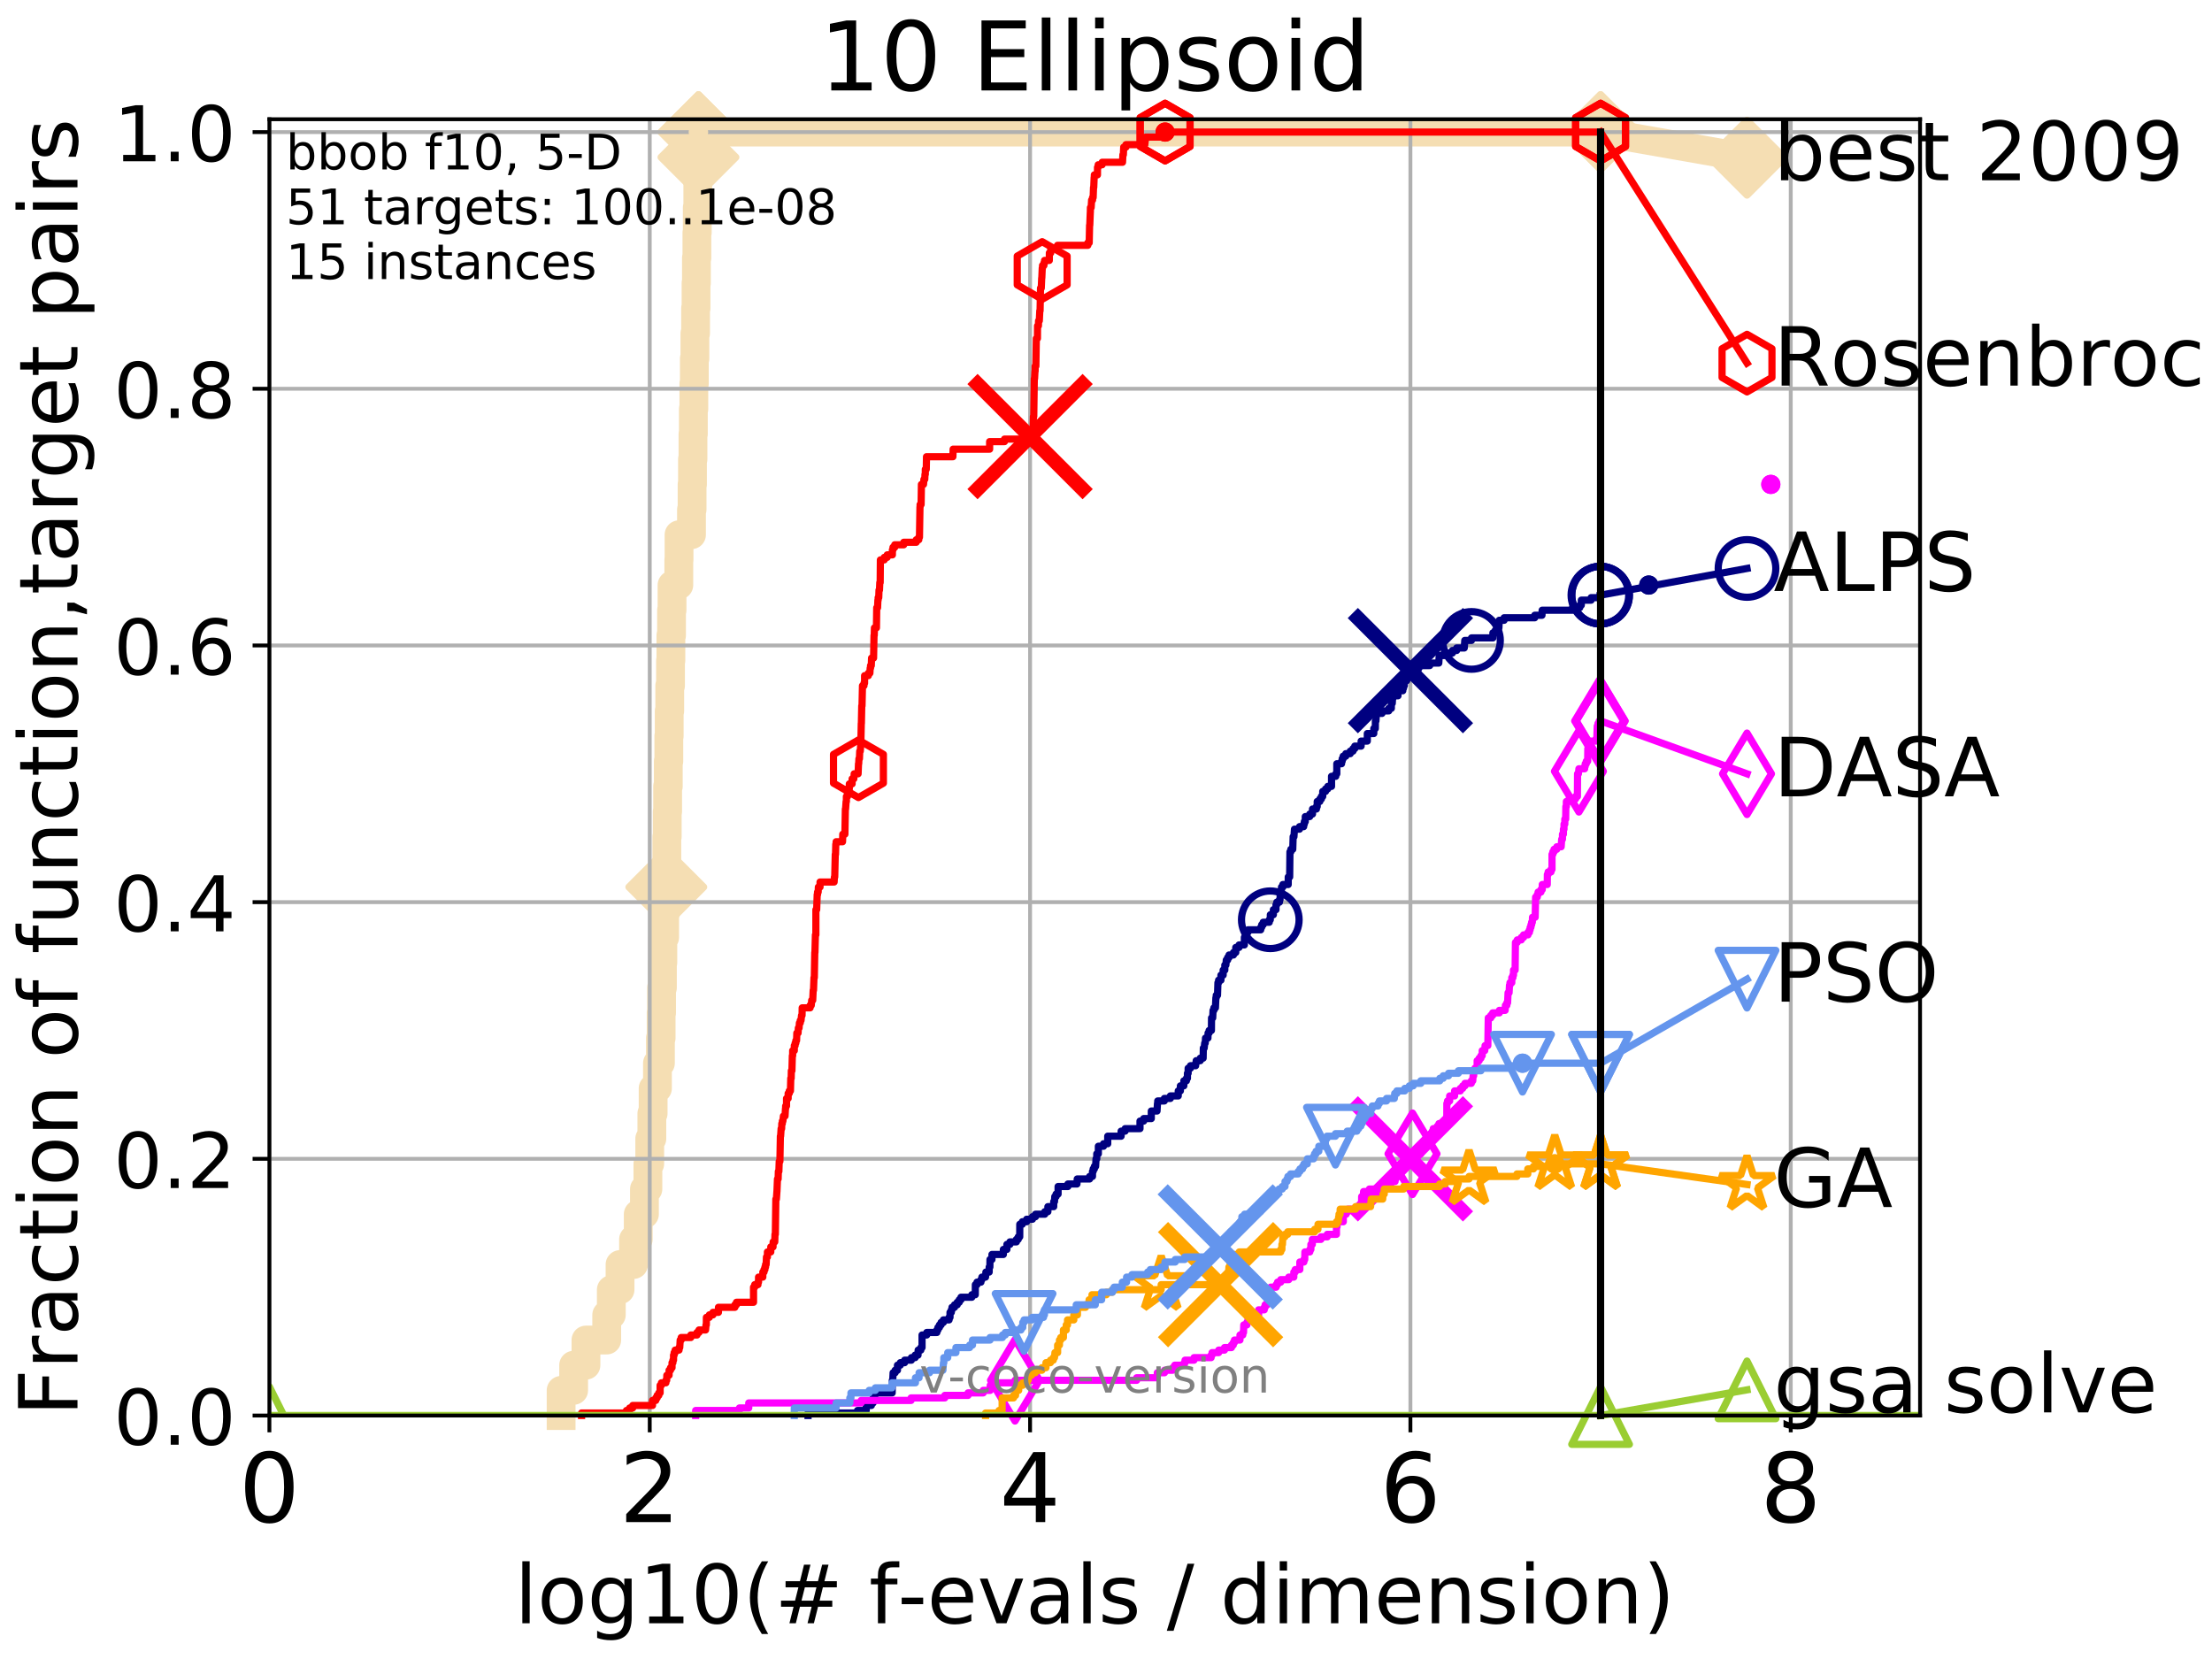 <?xml version="1.0" encoding="utf-8" standalone="no"?>
<!DOCTYPE svg PUBLIC "-//W3C//DTD SVG 1.1//EN"
  "http://www.w3.org/Graphics/SVG/1.1/DTD/svg11.dtd">
<!-- Created with matplotlib (http://matplotlib.org/) -->
<svg height="345.6pt" version="1.1" viewBox="0 0 460.8 345.6" width="460.8pt" xmlns="http://www.w3.org/2000/svg" xmlns:xlink="http://www.w3.org/1999/xlink">
 <defs>
  <style type="text/css">
*{stroke-linecap:butt;stroke-linejoin:round;}
  </style>
 </defs>
 <g id="figure_1">
  <g id="patch_1">
   <path d="M 0 345.6 
L 460.8 345.6 
L 460.8 0 
L 0 0 
z
" style="fill:#ffffff;"/>
  </g>
  <g id="axes_1">
   <g id="patch_2">
    <path d="M 56.12 294.88 
L 399.984 294.88 
L 399.984 24.84 
L 56.12 24.84 
z
" style="fill:#ffffff;"/>
   </g>
   <g id="line2d_1">
    <path d="M 116.891 294.88 
L 116.891 289.638 
L 119.5 289.638 
L 119.5 284.395 
L 122.066 284.395 
L 122.066 279.153 
L 126.39 279.153 
L 126.39 273.91 
L 127.347 273.91 
L 127.347 268.668 
L 129.166 268.668 
L 129.166 263.425 
L 131.979 263.425 
L 131.979 258.183 
L 132.955 258.183 
L 132.955 252.94 
L 134.25 252.94 
L 134.25 247.698 
L 134.969 247.698 
L 134.969 242.455 
L 135.351 242.455 
L 135.351 237.213 
L 135.793 237.213 
L 135.793 231.97 
L 136.059 231.97 
L 136.059 226.728 
L 136.96 226.728 
L 136.96 221.485 
L 137.575 221.485 
L 137.575 216.243 
L 137.726 216.243 
L 137.726 211 
L 137.816 211 
L 137.816 205.758 
L 137.994 205.758 
L 137.994 200.515 
L 138.082 200.515 
L 138.082 195.273 
L 138.459 195.273 
L 138.459 190.03 
L 138.688 190.03 
L 138.688 184.788 
L 138.801 184.788 
L 138.801 179.546 
L 138.913 179.546 
L 138.913 174.303 
L 138.997 174.303 
L 138.997 169.061 
L 139.08 169.061 
L 139.08 163.818 
L 139.218 163.818 
L 139.218 158.576 
L 139.328 158.576 
L 139.328 153.333 
L 139.409 153.333 
L 139.409 148.091 
L 139.518 148.091 
L 139.518 142.848 
L 139.679 142.848 
L 139.679 137.606 
L 139.759 137.606 
L 139.759 132.363 
L 139.892 132.363 
L 139.892 127.121 
L 139.997 127.121 
L 139.997 121.878 
L 141.409 121.878 
L 141.409 116.636 
L 141.457 116.636 
L 141.457 111.393 
L 144.05 111.393 
L 144.05 106.151 
L 144.174 106.151 
L 144.174 100.908 
L 144.257 100.908 
L 144.257 95.666 
L 144.359 95.666 
L 144.359 90.423 
L 144.44 90.423 
L 144.44 85.181 
L 144.541 85.181 
L 144.541 79.938 
L 144.642 79.938 
L 144.642 74.696 
L 144.762 74.696 
L 144.762 69.453 
L 144.901 69.453 
L 144.901 64.211 
L 144.999 64.211 
L 144.999 58.969 
L 145.077 58.969 
L 145.077 53.726 
L 145.175 53.726 
L 145.175 48.484 
L 145.253 48.484 
L 145.253 43.241 
L 145.368 43.241 
L 145.368 37.999 
L 145.407 37.999 
L 145.407 32.756 
L 145.502 32.756 
L 145.502 27.514 
L 333.43 27.514 
" style="fill:none;stroke:#f5deb3;stroke-linecap:square;stroke-width:6;"/>
   </g>
   <g id="line2d_2">
    <defs>
     <path d="M -0 7.778 
L 7.778 0 
L 0 -7.778 
L -7.778 -0 
z
" id="m78e33f381e" style="stroke:#f5deb3;stroke-linejoin:miter;stroke-width:1.5;"/>
    </defs>
    <g>
     <use style="fill:#f5deb3;stroke:#f5deb3;stroke-linejoin:miter;stroke-width:1.5;" x="138.801" xlink:href="#m78e33f381e" y="184.788"/>
     <use style="fill:#f5deb3;stroke:#f5deb3;stroke-linejoin:miter;stroke-width:1.5;" x="145.502" xlink:href="#m78e33f381e" y="32.756"/>
     <use style="fill:#f5deb3;stroke:#f5deb3;stroke-linejoin:miter;stroke-width:1.5;" x="145.502" xlink:href="#m78e33f381e" y="27.514"/>
     <use style="fill:#f5deb3;stroke:#f5deb3;stroke-linejoin:miter;stroke-width:1.5;" x="145.502" xlink:href="#m78e33f381e" y="27.514"/>
     <use style="fill:#f5deb3;stroke:#f5deb3;stroke-linejoin:miter;stroke-width:1.5;" x="333.43" xlink:href="#m78e33f381e" y="27.514"/>
    </g>
   </g>
   <g id="line2d_3">
    <path style="fill:none;stroke:#f5deb3;stroke-linecap:square;stroke-width:6;"/>
    <g/>
   </g>
   <g id="line2d_4">
    <path d="M 333.43 27.514 
L 363.934 32.861 
" style="fill:none;stroke:#f5deb3;stroke-linecap:square;stroke-width:6;"/>
    <g>
     <use style="fill:#f5deb3;stroke:#f5deb3;stroke-linejoin:miter;stroke-width:1.5;" x="333.43" xlink:href="#m78e33f381e" y="27.514"/>
     <use style="fill:#f5deb3;stroke:#f5deb3;stroke-linejoin:miter;stroke-width:1.5;" x="363.934" xlink:href="#m78e33f381e" y="32.861"/>
    </g>
   </g>
   <g id="matplotlib.axis_1">
    <g id="xtick_1">
     <g id="line2d_5">
      <path clip-path="url(#p0ac045a74c)" d="M 56.12 294.88 
L 56.12 24.84 
" style="fill:none;stroke:#b0b0b0;stroke-linecap:square;stroke-width:0.8;"/>
     </g>
     <g id="line2d_6">
      <defs>
       <path d="M 0 0 
L 0 3.5 
" id="md81f2a1213" style="stroke:#000000;stroke-width:0.8;"/>
      </defs>
      <g>
       <use style="stroke:#000000;stroke-width:0.8;" x="56.12" xlink:href="#md81f2a1213" y="294.88"/>
      </g>
     </g>
     <g id="text_1">
      <!-- 0 -->
      <defs>
       <path d="M 31.781 66.406 
Q 24.172 66.406 20.328 58.906 
Q 16.5 51.422 16.5 36.375 
Q 16.5 21.391 20.328 13.891 
Q 24.172 6.391 31.781 6.391 
Q 39.453 6.391 43.281 13.891 
Q 47.125 21.391 47.125 36.375 
Q 47.125 51.422 43.281 58.906 
Q 39.453 66.406 31.781 66.406 
z
M 31.781 74.219 
Q 44.047 74.219 50.516 64.516 
Q 56.984 54.828 56.984 36.375 
Q 56.984 17.969 50.516 8.266 
Q 44.047 -1.422 31.781 -1.422 
Q 19.531 -1.422 13.062 8.266 
Q 6.594 17.969 6.594 36.375 
Q 6.594 54.828 13.062 64.516 
Q 19.531 74.219 31.781 74.219 
z
" id="DejaVuSans-30"/>
      </defs>
      <g transform="translate(49.758 317.077)scale(0.2 -0.2)">
       <use xlink:href="#DejaVuSans-30"/>
      </g>
     </g>
    </g>
    <g id="xtick_2">
     <g id="line2d_7">
      <path clip-path="url(#p0ac045a74c)" d="M 135.351 294.88 
L 135.351 24.84 
" style="fill:none;stroke:#b0b0b0;stroke-linecap:square;stroke-width:0.8;"/>
     </g>
     <g id="line2d_8">
      <g>
       <use style="stroke:#000000;stroke-width:0.8;" x="135.351" xlink:href="#md81f2a1213" y="294.88"/>
      </g>
     </g>
     <g id="text_2">
      <!-- 2 -->
      <defs>
       <path d="M 19.188 8.297 
L 53.609 8.297 
L 53.609 0 
L 7.328 0 
L 7.328 8.297 
Q 12.938 14.109 22.625 23.891 
Q 32.328 33.688 34.812 36.531 
Q 39.547 41.844 41.422 45.531 
Q 43.312 49.219 43.312 52.781 
Q 43.312 58.594 39.234 62.25 
Q 35.156 65.922 28.609 65.922 
Q 23.969 65.922 18.812 64.312 
Q 13.672 62.703 7.812 59.422 
L 7.812 69.391 
Q 13.766 71.781 18.938 73 
Q 24.125 74.219 28.422 74.219 
Q 39.75 74.219 46.484 68.547 
Q 53.219 62.891 53.219 53.422 
Q 53.219 48.922 51.531 44.891 
Q 49.859 40.875 45.406 35.406 
Q 44.188 33.984 37.641 27.219 
Q 31.109 20.453 19.188 8.297 
z
" id="DejaVuSans-32"/>
      </defs>
      <g transform="translate(128.989 317.077)scale(0.2 -0.2)">
       <use xlink:href="#DejaVuSans-32"/>
      </g>
     </g>
    </g>
    <g id="xtick_3">
     <g id="line2d_9">
      <path clip-path="url(#p0ac045a74c)" d="M 214.583 294.88 
L 214.583 24.84 
" style="fill:none;stroke:#b0b0b0;stroke-linecap:square;stroke-width:0.8;"/>
     </g>
     <g id="line2d_10">
      <g>
       <use style="stroke:#000000;stroke-width:0.8;" x="214.583" xlink:href="#md81f2a1213" y="294.88"/>
      </g>
     </g>
     <g id="text_3">
      <!-- 4 -->
      <defs>
       <path d="M 37.797 64.312 
L 12.891 25.391 
L 37.797 25.391 
z
M 35.203 72.906 
L 47.609 72.906 
L 47.609 25.391 
L 58.016 25.391 
L 58.016 17.188 
L 47.609 17.188 
L 47.609 0 
L 37.797 0 
L 37.797 17.188 
L 4.891 17.188 
L 4.891 26.703 
z
" id="DejaVuSans-34"/>
      </defs>
      <g transform="translate(208.22 317.077)scale(0.2 -0.2)">
       <use xlink:href="#DejaVuSans-34"/>
      </g>
     </g>
    </g>
    <g id="xtick_4">
     <g id="line2d_11">
      <path clip-path="url(#p0ac045a74c)" d="M 293.814 294.88 
L 293.814 24.84 
" style="fill:none;stroke:#b0b0b0;stroke-linecap:square;stroke-width:0.8;"/>
     </g>
     <g id="line2d_12">
      <g>
       <use style="stroke:#000000;stroke-width:0.8;" x="293.814" xlink:href="#md81f2a1213" y="294.88"/>
      </g>
     </g>
     <g id="text_4">
      <!-- 6 -->
      <defs>
       <path d="M 33.016 40.375 
Q 26.375 40.375 22.484 35.828 
Q 18.609 31.297 18.609 23.391 
Q 18.609 15.531 22.484 10.953 
Q 26.375 6.391 33.016 6.391 
Q 39.656 6.391 43.531 10.953 
Q 47.406 15.531 47.406 23.391 
Q 47.406 31.297 43.531 35.828 
Q 39.656 40.375 33.016 40.375 
z
M 52.594 71.297 
L 52.594 62.312 
Q 48.875 64.062 45.094 64.984 
Q 41.312 65.922 37.594 65.922 
Q 27.828 65.922 22.672 59.328 
Q 17.531 52.734 16.797 39.406 
Q 19.672 43.656 24.016 45.922 
Q 28.375 48.188 33.594 48.188 
Q 44.578 48.188 50.953 41.516 
Q 57.328 34.859 57.328 23.391 
Q 57.328 12.156 50.688 5.359 
Q 44.047 -1.422 33.016 -1.422 
Q 20.359 -1.422 13.672 8.266 
Q 6.984 17.969 6.984 36.375 
Q 6.984 53.656 15.188 63.938 
Q 23.391 74.219 37.203 74.219 
Q 40.922 74.219 44.703 73.484 
Q 48.484 72.75 52.594 71.297 
z
" id="DejaVuSans-36"/>
      </defs>
      <g transform="translate(287.452 317.077)scale(0.2 -0.2)">
       <use xlink:href="#DejaVuSans-36"/>
      </g>
     </g>
    </g>
    <g id="xtick_5">
     <g id="line2d_13">
      <path clip-path="url(#p0ac045a74c)" d="M 373.045 294.88 
L 373.045 24.84 
" style="fill:none;stroke:#b0b0b0;stroke-linecap:square;stroke-width:0.8;"/>
     </g>
     <g id="line2d_14">
      <g>
       <use style="stroke:#000000;stroke-width:0.8;" x="373.045" xlink:href="#md81f2a1213" y="294.88"/>
      </g>
     </g>
     <g id="text_5">
      <!-- 8 -->
      <defs>
       <path d="M 31.781 34.625 
Q 24.75 34.625 20.719 30.859 
Q 16.703 27.094 16.703 20.516 
Q 16.703 13.922 20.719 10.156 
Q 24.75 6.391 31.781 6.391 
Q 38.812 6.391 42.859 10.172 
Q 46.922 13.969 46.922 20.516 
Q 46.922 27.094 42.891 30.859 
Q 38.875 34.625 31.781 34.625 
z
M 21.922 38.812 
Q 15.578 40.375 12.031 44.719 
Q 8.5 49.078 8.5 55.328 
Q 8.5 64.062 14.719 69.141 
Q 20.953 74.219 31.781 74.219 
Q 42.672 74.219 48.875 69.141 
Q 55.078 64.062 55.078 55.328 
Q 55.078 49.078 51.531 44.719 
Q 48 40.375 41.703 38.812 
Q 48.828 37.156 52.797 32.312 
Q 56.781 27.484 56.781 20.516 
Q 56.781 9.906 50.312 4.234 
Q 43.844 -1.422 31.781 -1.422 
Q 19.734 -1.422 13.25 4.234 
Q 6.781 9.906 6.781 20.516 
Q 6.781 27.484 10.781 32.312 
Q 14.797 37.156 21.922 38.812 
z
M 18.312 54.391 
Q 18.312 48.734 21.844 45.562 
Q 25.391 42.391 31.781 42.391 
Q 38.141 42.391 41.719 45.562 
Q 45.312 48.734 45.312 54.391 
Q 45.312 60.062 41.719 63.234 
Q 38.141 66.406 31.781 66.406 
Q 25.391 66.406 21.844 63.234 
Q 18.312 60.062 18.312 54.391 
z
" id="DejaVuSans-38"/>
      </defs>
      <g transform="translate(366.683 317.077)scale(0.2 -0.2)">
       <use xlink:href="#DejaVuSans-38"/>
      </g>
     </g>
    </g>
    <g id="text_6">
     <!-- log10(# f-evals / dimension) -->
     <defs>
      <path d="M 9.422 75.984 
L 18.406 75.984 
L 18.406 0 
L 9.422 0 
z
" id="DejaVuSans-6c"/>
      <path d="M 30.609 48.391 
Q 23.391 48.391 19.188 42.75 
Q 14.984 37.109 14.984 27.297 
Q 14.984 17.484 19.156 11.844 
Q 23.344 6.203 30.609 6.203 
Q 37.797 6.203 41.984 11.859 
Q 46.188 17.531 46.188 27.297 
Q 46.188 37.016 41.984 42.703 
Q 37.797 48.391 30.609 48.391 
z
M 30.609 56 
Q 42.328 56 49.016 48.375 
Q 55.719 40.766 55.719 27.297 
Q 55.719 13.875 49.016 6.219 
Q 42.328 -1.422 30.609 -1.422 
Q 18.844 -1.422 12.172 6.219 
Q 5.516 13.875 5.516 27.297 
Q 5.516 40.766 12.172 48.375 
Q 18.844 56 30.609 56 
z
" id="DejaVuSans-6f"/>
      <path d="M 45.406 27.984 
Q 45.406 37.75 41.375 43.109 
Q 37.359 48.484 30.078 48.484 
Q 22.859 48.484 18.828 43.109 
Q 14.797 37.75 14.797 27.984 
Q 14.797 18.266 18.828 12.891 
Q 22.859 7.516 30.078 7.516 
Q 37.359 7.516 41.375 12.891 
Q 45.406 18.266 45.406 27.984 
z
M 54.391 6.781 
Q 54.391 -7.172 48.188 -13.984 
Q 42 -20.797 29.203 -20.797 
Q 24.469 -20.797 20.266 -20.094 
Q 16.062 -19.391 12.109 -17.922 
L 12.109 -9.188 
Q 16.062 -11.328 19.922 -12.344 
Q 23.781 -13.375 27.781 -13.375 
Q 36.625 -13.375 41.016 -8.766 
Q 45.406 -4.156 45.406 5.172 
L 45.406 9.625 
Q 42.625 4.781 38.281 2.391 
Q 33.938 0 27.875 0 
Q 17.828 0 11.672 7.656 
Q 5.516 15.328 5.516 27.984 
Q 5.516 40.672 11.672 48.328 
Q 17.828 56 27.875 56 
Q 33.938 56 38.281 53.609 
Q 42.625 51.219 45.406 46.391 
L 45.406 54.688 
L 54.391 54.688 
z
" id="DejaVuSans-67"/>
      <path d="M 12.406 8.297 
L 28.516 8.297 
L 28.516 63.922 
L 10.984 60.406 
L 10.984 69.391 
L 28.422 72.906 
L 38.281 72.906 
L 38.281 8.297 
L 54.391 8.297 
L 54.391 0 
L 12.406 0 
z
" id="DejaVuSans-31"/>
      <path d="M 31 75.875 
Q 24.469 64.656 21.281 53.656 
Q 18.109 42.672 18.109 31.391 
Q 18.109 20.125 21.312 9.062 
Q 24.516 -2 31 -13.188 
L 23.188 -13.188 
Q 15.875 -1.703 12.234 9.375 
Q 8.594 20.453 8.594 31.391 
Q 8.594 42.281 12.203 53.312 
Q 15.828 64.359 23.188 75.875 
z
" id="DejaVuSans-28"/>
      <path d="M 51.125 44 
L 36.922 44 
L 32.812 27.688 
L 47.125 27.688 
z
M 43.797 71.781 
L 38.719 51.516 
L 52.984 51.516 
L 58.109 71.781 
L 65.922 71.781 
L 60.891 51.516 
L 76.125 51.516 
L 76.125 44 
L 58.984 44 
L 54.984 27.688 
L 70.516 27.688 
L 70.516 20.219 
L 53.078 20.219 
L 48 0 
L 40.188 0 
L 45.219 20.219 
L 30.906 20.219 
L 25.875 0 
L 18.016 0 
L 23.094 20.219 
L 7.719 20.219 
L 7.719 27.688 
L 24.906 27.688 
L 29 44 
L 13.281 44 
L 13.281 51.516 
L 30.906 51.516 
L 35.891 71.781 
z
" id="DejaVuSans-23"/>
      <path id="DejaVuSans-20"/>
      <path d="M 37.109 75.984 
L 37.109 68.5 
L 28.516 68.5 
Q 23.688 68.5 21.797 66.547 
Q 19.922 64.594 19.922 59.516 
L 19.922 54.688 
L 34.719 54.688 
L 34.719 47.703 
L 19.922 47.703 
L 19.922 0 
L 10.891 0 
L 10.891 47.703 
L 2.297 47.703 
L 2.297 54.688 
L 10.891 54.688 
L 10.891 58.5 
Q 10.891 67.625 15.141 71.797 
Q 19.391 75.984 28.609 75.984 
z
" id="DejaVuSans-66"/>
      <path d="M 4.891 31.391 
L 31.203 31.391 
L 31.203 23.391 
L 4.891 23.391 
z
" id="DejaVuSans-2d"/>
      <path d="M 56.203 29.594 
L 56.203 25.203 
L 14.891 25.203 
Q 15.484 15.922 20.484 11.062 
Q 25.484 6.203 34.422 6.203 
Q 39.594 6.203 44.453 7.469 
Q 49.312 8.734 54.109 11.281 
L 54.109 2.781 
Q 49.266 0.734 44.188 -0.344 
Q 39.109 -1.422 33.891 -1.422 
Q 20.797 -1.422 13.156 6.188 
Q 5.516 13.812 5.516 26.812 
Q 5.516 40.234 12.766 48.109 
Q 20.016 56 32.328 56 
Q 43.359 56 49.781 48.891 
Q 56.203 41.797 56.203 29.594 
z
M 47.219 32.234 
Q 47.125 39.594 43.094 43.984 
Q 39.062 48.391 32.422 48.391 
Q 24.906 48.391 20.391 44.141 
Q 15.875 39.891 15.188 32.172 
z
" id="DejaVuSans-65"/>
      <path d="M 2.984 54.688 
L 12.5 54.688 
L 29.594 8.797 
L 46.688 54.688 
L 56.203 54.688 
L 35.688 0 
L 23.484 0 
z
" id="DejaVuSans-76"/>
      <path d="M 34.281 27.484 
Q 23.391 27.484 19.188 25 
Q 14.984 22.516 14.984 16.5 
Q 14.984 11.719 18.141 8.906 
Q 21.297 6.109 26.703 6.109 
Q 34.188 6.109 38.703 11.406 
Q 43.219 16.703 43.219 25.484 
L 43.219 27.484 
z
M 52.203 31.203 
L 52.203 0 
L 43.219 0 
L 43.219 8.297 
Q 40.141 3.328 35.547 0.953 
Q 30.953 -1.422 24.312 -1.422 
Q 15.922 -1.422 10.953 3.297 
Q 6 8.016 6 15.922 
Q 6 25.141 12.172 29.828 
Q 18.359 34.516 30.609 34.516 
L 43.219 34.516 
L 43.219 35.406 
Q 43.219 41.609 39.141 45 
Q 35.062 48.391 27.688 48.391 
Q 23 48.391 18.547 47.266 
Q 14.109 46.141 10.016 43.891 
L 10.016 52.203 
Q 14.938 54.109 19.578 55.047 
Q 24.219 56 28.609 56 
Q 40.484 56 46.344 49.844 
Q 52.203 43.703 52.203 31.203 
z
" id="DejaVuSans-61"/>
      <path d="M 44.281 53.078 
L 44.281 44.578 
Q 40.484 46.531 36.375 47.5 
Q 32.281 48.484 27.875 48.484 
Q 21.188 48.484 17.844 46.438 
Q 14.5 44.391 14.5 40.281 
Q 14.5 37.156 16.891 35.375 
Q 19.281 33.594 26.516 31.984 
L 29.594 31.297 
Q 39.156 29.25 43.188 25.516 
Q 47.219 21.781 47.219 15.094 
Q 47.219 7.469 41.188 3.016 
Q 35.156 -1.422 24.609 -1.422 
Q 20.219 -1.422 15.453 -0.562 
Q 10.688 0.297 5.422 2 
L 5.422 11.281 
Q 10.406 8.688 15.234 7.391 
Q 20.062 6.109 24.812 6.109 
Q 31.156 6.109 34.562 8.281 
Q 37.984 10.453 37.984 14.406 
Q 37.984 18.062 35.516 20.016 
Q 33.062 21.969 24.703 23.781 
L 21.578 24.516 
Q 13.234 26.266 9.516 29.906 
Q 5.812 33.547 5.812 39.891 
Q 5.812 47.609 11.281 51.797 
Q 16.75 56 26.812 56 
Q 31.781 56 36.172 55.266 
Q 40.578 54.547 44.281 53.078 
z
" id="DejaVuSans-73"/>
      <path d="M 25.391 72.906 
L 33.688 72.906 
L 8.297 -9.281 
L 0 -9.281 
z
" id="DejaVuSans-2f"/>
      <path d="M 45.406 46.391 
L 45.406 75.984 
L 54.391 75.984 
L 54.391 0 
L 45.406 0 
L 45.406 8.203 
Q 42.578 3.328 38.25 0.953 
Q 33.938 -1.422 27.875 -1.422 
Q 17.969 -1.422 11.734 6.484 
Q 5.516 14.406 5.516 27.297 
Q 5.516 40.188 11.734 48.094 
Q 17.969 56 27.875 56 
Q 33.938 56 38.25 53.625 
Q 42.578 51.266 45.406 46.391 
z
M 14.797 27.297 
Q 14.797 17.391 18.875 11.75 
Q 22.953 6.109 30.078 6.109 
Q 37.203 6.109 41.297 11.75 
Q 45.406 17.391 45.406 27.297 
Q 45.406 37.203 41.297 42.844 
Q 37.203 48.484 30.078 48.484 
Q 22.953 48.484 18.875 42.844 
Q 14.797 37.203 14.797 27.297 
z
" id="DejaVuSans-64"/>
      <path d="M 9.422 54.688 
L 18.406 54.688 
L 18.406 0 
L 9.422 0 
z
M 9.422 75.984 
L 18.406 75.984 
L 18.406 64.594 
L 9.422 64.594 
z
" id="DejaVuSans-69"/>
      <path d="M 52 44.188 
Q 55.375 50.25 60.062 53.125 
Q 64.75 56 71.094 56 
Q 79.641 56 84.281 50.016 
Q 88.922 44.047 88.922 33.016 
L 88.922 0 
L 79.891 0 
L 79.891 32.719 
Q 79.891 40.578 77.094 44.375 
Q 74.312 48.188 68.609 48.188 
Q 61.625 48.188 57.562 43.547 
Q 53.516 38.922 53.516 30.906 
L 53.516 0 
L 44.484 0 
L 44.484 32.719 
Q 44.484 40.625 41.703 44.406 
Q 38.922 48.188 33.109 48.188 
Q 26.219 48.188 22.156 43.531 
Q 18.109 38.875 18.109 30.906 
L 18.109 0 
L 9.078 0 
L 9.078 54.688 
L 18.109 54.688 
L 18.109 46.188 
Q 21.188 51.219 25.484 53.609 
Q 29.781 56 35.688 56 
Q 41.656 56 45.828 52.969 
Q 50 49.953 52 44.188 
z
" id="DejaVuSans-6d"/>
      <path d="M 54.891 33.016 
L 54.891 0 
L 45.906 0 
L 45.906 32.719 
Q 45.906 40.484 42.875 44.328 
Q 39.844 48.188 33.797 48.188 
Q 26.516 48.188 22.312 43.547 
Q 18.109 38.922 18.109 30.906 
L 18.109 0 
L 9.078 0 
L 9.078 54.688 
L 18.109 54.688 
L 18.109 46.188 
Q 21.344 51.125 25.703 53.562 
Q 30.078 56 35.797 56 
Q 45.219 56 50.047 50.172 
Q 54.891 44.344 54.891 33.016 
z
" id="DejaVuSans-6e"/>
      <path d="M 8.016 75.875 
L 15.828 75.875 
Q 23.141 64.359 26.781 53.312 
Q 30.422 42.281 30.422 31.391 
Q 30.422 20.453 26.781 9.375 
Q 23.141 -1.703 15.828 -13.188 
L 8.016 -13.188 
Q 14.5 -2 17.703 9.062 
Q 20.906 20.125 20.906 31.391 
Q 20.906 42.672 17.703 53.656 
Q 14.5 64.656 8.016 75.875 
z
" id="DejaVuSans-29"/>
     </defs>
     <g transform="translate(107.211 338.154)scale(0.17 -0.17)">
      <use xlink:href="#DejaVuSans-6c"/>
      <use x="27.783" xlink:href="#DejaVuSans-6f"/>
      <use x="88.965" xlink:href="#DejaVuSans-67"/>
      <use x="152.441" xlink:href="#DejaVuSans-31"/>
      <use x="216.064" xlink:href="#DejaVuSans-30"/>
      <use x="279.688" xlink:href="#DejaVuSans-28"/>
      <use x="318.701" xlink:href="#DejaVuSans-23"/>
      <use x="402.49" xlink:href="#DejaVuSans-20"/>
      <use x="434.277" xlink:href="#DejaVuSans-66"/>
      <use x="469.404" xlink:href="#DejaVuSans-2d"/>
      <use x="505.488" xlink:href="#DejaVuSans-65"/>
      <use x="567.012" xlink:href="#DejaVuSans-76"/>
      <use x="626.191" xlink:href="#DejaVuSans-61"/>
      <use x="687.471" xlink:href="#DejaVuSans-6c"/>
      <use x="715.254" xlink:href="#DejaVuSans-73"/>
      <use x="767.354" xlink:href="#DejaVuSans-20"/>
      <use x="799.141" xlink:href="#DejaVuSans-2f"/>
      <use x="832.832" xlink:href="#DejaVuSans-20"/>
      <use x="864.619" xlink:href="#DejaVuSans-64"/>
      <use x="928.096" xlink:href="#DejaVuSans-69"/>
      <use x="955.879" xlink:href="#DejaVuSans-6d"/>
      <use x="1053.291" xlink:href="#DejaVuSans-65"/>
      <use x="1114.814" xlink:href="#DejaVuSans-6e"/>
      <use x="1178.193" xlink:href="#DejaVuSans-73"/>
      <use x="1230.293" xlink:href="#DejaVuSans-69"/>
      <use x="1258.076" xlink:href="#DejaVuSans-6f"/>
      <use x="1319.258" xlink:href="#DejaVuSans-6e"/>
      <use x="1382.637" xlink:href="#DejaVuSans-29"/>
     </g>
    </g>
   </g>
   <g id="matplotlib.axis_2">
    <g id="ytick_1">
     <g id="line2d_15">
      <path clip-path="url(#p0ac045a74c)" d="M 56.12 294.88 
L 399.984 294.88 
" style="fill:none;stroke:#b0b0b0;stroke-linecap:square;stroke-width:0.8;"/>
     </g>
     <g id="line2d_16">
      <defs>
       <path d="M 0 0 
L -3.5 0 
" id="m70ab1f7180" style="stroke:#000000;stroke-width:0.8;"/>
      </defs>
      <g>
       <use style="stroke:#000000;stroke-width:0.8;" x="56.12" xlink:href="#m70ab1f7180" y="294.88"/>
      </g>
     </g>
     <g id="text_7">
      <!-- 0.0 -->
      <defs>
       <path d="M 10.688 12.406 
L 21 12.406 
L 21 0 
L 10.688 0 
z
" id="DejaVuSans-2e"/>
      </defs>
      <g transform="translate(23.675 300.959)scale(0.16 -0.16)">
       <use xlink:href="#DejaVuSans-30"/>
       <use x="63.623" xlink:href="#DejaVuSans-2e"/>
       <use x="95.41" xlink:href="#DejaVuSans-30"/>
      </g>
     </g>
    </g>
    <g id="ytick_2">
     <g id="line2d_17">
      <path clip-path="url(#p0ac045a74c)" d="M 56.12 241.407 
L 399.984 241.407 
" style="fill:none;stroke:#b0b0b0;stroke-linecap:square;stroke-width:0.8;"/>
     </g>
     <g id="line2d_18">
      <g>
       <use style="stroke:#000000;stroke-width:0.8;" x="56.12" xlink:href="#m70ab1f7180" y="241.407"/>
      </g>
     </g>
     <g id="text_8">
      <!-- 0.2 -->
      <g transform="translate(23.675 247.485)scale(0.16 -0.16)">
       <use xlink:href="#DejaVuSans-30"/>
       <use x="63.623" xlink:href="#DejaVuSans-2e"/>
       <use x="95.41" xlink:href="#DejaVuSans-32"/>
      </g>
     </g>
    </g>
    <g id="ytick_3">
     <g id="line2d_19">
      <path clip-path="url(#p0ac045a74c)" d="M 56.12 187.933 
L 399.984 187.933 
" style="fill:none;stroke:#b0b0b0;stroke-linecap:square;stroke-width:0.8;"/>
     </g>
     <g id="line2d_20">
      <g>
       <use style="stroke:#000000;stroke-width:0.8;" x="56.12" xlink:href="#m70ab1f7180" y="187.933"/>
      </g>
     </g>
     <g id="text_9">
      <!-- 0.4 -->
      <g transform="translate(23.675 194.012)scale(0.16 -0.16)">
       <use xlink:href="#DejaVuSans-30"/>
       <use x="63.623" xlink:href="#DejaVuSans-2e"/>
       <use x="95.41" xlink:href="#DejaVuSans-34"/>
      </g>
     </g>
    </g>
    <g id="ytick_4">
     <g id="line2d_21">
      <path clip-path="url(#p0ac045a74c)" d="M 56.12 134.46 
L 399.984 134.46 
" style="fill:none;stroke:#b0b0b0;stroke-linecap:square;stroke-width:0.8;"/>
     </g>
     <g id="line2d_22">
      <g>
       <use style="stroke:#000000;stroke-width:0.8;" x="56.12" xlink:href="#m70ab1f7180" y="134.46"/>
      </g>
     </g>
     <g id="text_10">
      <!-- 0.6 -->
      <g transform="translate(23.675 140.539)scale(0.16 -0.16)">
       <use xlink:href="#DejaVuSans-30"/>
       <use x="63.623" xlink:href="#DejaVuSans-2e"/>
       <use x="95.41" xlink:href="#DejaVuSans-36"/>
      </g>
     </g>
    </g>
    <g id="ytick_5">
     <g id="line2d_23">
      <path clip-path="url(#p0ac045a74c)" d="M 56.12 80.987 
L 399.984 80.987 
" style="fill:none;stroke:#b0b0b0;stroke-linecap:square;stroke-width:0.8;"/>
     </g>
     <g id="line2d_24">
      <g>
       <use style="stroke:#000000;stroke-width:0.8;" x="56.12" xlink:href="#m70ab1f7180" y="80.987"/>
      </g>
     </g>
     <g id="text_11">
      <!-- 0.8 -->
      <g transform="translate(23.675 87.066)scale(0.16 -0.16)">
       <use xlink:href="#DejaVuSans-30"/>
       <use x="63.623" xlink:href="#DejaVuSans-2e"/>
       <use x="95.41" xlink:href="#DejaVuSans-38"/>
      </g>
     </g>
    </g>
    <g id="ytick_6">
     <g id="line2d_25">
      <path clip-path="url(#p0ac045a74c)" d="M 56.12 27.514 
L 399.984 27.514 
" style="fill:none;stroke:#b0b0b0;stroke-linecap:square;stroke-width:0.8;"/>
     </g>
     <g id="line2d_26">
      <g>
       <use style="stroke:#000000;stroke-width:0.8;" x="56.12" xlink:href="#m70ab1f7180" y="27.514"/>
      </g>
     </g>
     <g id="text_12">
      <!-- 1.0 -->
      <g transform="translate(23.675 33.592)scale(0.16 -0.16)">
       <use xlink:href="#DejaVuSans-31"/>
       <use x="63.623" xlink:href="#DejaVuSans-2e"/>
       <use x="95.41" xlink:href="#DejaVuSans-30"/>
      </g>
     </g>
    </g>
    <g id="text_13">
     <!-- Fraction of function,target pairs -->
     <defs>
      <path d="M 9.812 72.906 
L 51.703 72.906 
L 51.703 64.594 
L 19.672 64.594 
L 19.672 43.109 
L 48.578 43.109 
L 48.578 34.812 
L 19.672 34.812 
L 19.672 0 
L 9.812 0 
z
" id="DejaVuSans-46"/>
      <path d="M 41.109 46.297 
Q 39.594 47.172 37.812 47.578 
Q 36.031 48 33.891 48 
Q 26.266 48 22.188 43.047 
Q 18.109 38.094 18.109 28.812 
L 18.109 0 
L 9.078 0 
L 9.078 54.688 
L 18.109 54.688 
L 18.109 46.188 
Q 20.953 51.172 25.484 53.578 
Q 30.031 56 36.531 56 
Q 37.453 56 38.578 55.875 
Q 39.703 55.766 41.062 55.516 
z
" id="DejaVuSans-72"/>
      <path d="M 48.781 52.594 
L 48.781 44.188 
Q 44.969 46.297 41.141 47.344 
Q 37.312 48.391 33.406 48.391 
Q 24.656 48.391 19.812 42.844 
Q 14.984 37.312 14.984 27.297 
Q 14.984 17.281 19.812 11.734 
Q 24.656 6.203 33.406 6.203 
Q 37.312 6.203 41.141 7.25 
Q 44.969 8.297 48.781 10.406 
L 48.781 2.094 
Q 45.016 0.344 40.984 -0.531 
Q 36.969 -1.422 32.422 -1.422 
Q 20.062 -1.422 12.781 6.344 
Q 5.516 14.109 5.516 27.297 
Q 5.516 40.672 12.859 48.328 
Q 20.219 56 33.016 56 
Q 37.156 56 41.109 55.141 
Q 45.062 54.297 48.781 52.594 
z
" id="DejaVuSans-63"/>
      <path d="M 18.312 70.219 
L 18.312 54.688 
L 36.812 54.688 
L 36.812 47.703 
L 18.312 47.703 
L 18.312 18.016 
Q 18.312 11.328 20.141 9.422 
Q 21.969 7.516 27.594 7.516 
L 36.812 7.516 
L 36.812 0 
L 27.594 0 
Q 17.188 0 13.234 3.875 
Q 9.281 7.766 9.281 18.016 
L 9.281 47.703 
L 2.688 47.703 
L 2.688 54.688 
L 9.281 54.688 
L 9.281 70.219 
z
" id="DejaVuSans-74"/>
      <path d="M 8.5 21.578 
L 8.5 54.688 
L 17.484 54.688 
L 17.484 21.922 
Q 17.484 14.156 20.5 10.266 
Q 23.531 6.391 29.594 6.391 
Q 36.859 6.391 41.078 11.031 
Q 45.312 15.672 45.312 23.688 
L 45.312 54.688 
L 54.297 54.688 
L 54.297 0 
L 45.312 0 
L 45.312 8.406 
Q 42.047 3.422 37.719 1 
Q 33.406 -1.422 27.688 -1.422 
Q 18.266 -1.422 13.375 4.438 
Q 8.5 10.297 8.5 21.578 
z
M 31.109 56 
z
" id="DejaVuSans-75"/>
      <path d="M 11.719 12.406 
L 22.016 12.406 
L 22.016 4 
L 14.016 -11.625 
L 7.719 -11.625 
L 11.719 4 
z
" id="DejaVuSans-2c"/>
      <path d="M 18.109 8.203 
L 18.109 -20.797 
L 9.078 -20.797 
L 9.078 54.688 
L 18.109 54.688 
L 18.109 46.391 
Q 20.953 51.266 25.266 53.625 
Q 29.594 56 35.594 56 
Q 45.562 56 51.781 48.094 
Q 58.016 40.188 58.016 27.297 
Q 58.016 14.406 51.781 6.484 
Q 45.562 -1.422 35.594 -1.422 
Q 29.594 -1.422 25.266 0.953 
Q 20.953 3.328 18.109 8.203 
z
M 48.688 27.297 
Q 48.688 37.203 44.609 42.844 
Q 40.531 48.484 33.406 48.484 
Q 26.266 48.484 22.188 42.844 
Q 18.109 37.203 18.109 27.297 
Q 18.109 17.391 22.188 11.75 
Q 26.266 6.109 33.406 6.109 
Q 40.531 6.109 44.609 11.75 
Q 48.688 17.391 48.688 27.297 
z
" id="DejaVuSans-70"/>
     </defs>
     <g transform="translate(16.14 294.999)rotate(-90)scale(0.17 -0.17)">
      <use xlink:href="#DejaVuSans-46"/>
      <use x="57.41" xlink:href="#DejaVuSans-72"/>
      <use x="98.523" xlink:href="#DejaVuSans-61"/>
      <use x="159.803" xlink:href="#DejaVuSans-63"/>
      <use x="214.783" xlink:href="#DejaVuSans-74"/>
      <use x="253.992" xlink:href="#DejaVuSans-69"/>
      <use x="281.775" xlink:href="#DejaVuSans-6f"/>
      <use x="342.957" xlink:href="#DejaVuSans-6e"/>
      <use x="406.336" xlink:href="#DejaVuSans-20"/>
      <use x="438.123" xlink:href="#DejaVuSans-6f"/>
      <use x="499.305" xlink:href="#DejaVuSans-66"/>
      <use x="534.51" xlink:href="#DejaVuSans-20"/>
      <use x="566.297" xlink:href="#DejaVuSans-66"/>
      <use x="601.502" xlink:href="#DejaVuSans-75"/>
      <use x="664.881" xlink:href="#DejaVuSans-6e"/>
      <use x="728.26" xlink:href="#DejaVuSans-63"/>
      <use x="783.24" xlink:href="#DejaVuSans-74"/>
      <use x="822.449" xlink:href="#DejaVuSans-69"/>
      <use x="850.232" xlink:href="#DejaVuSans-6f"/>
      <use x="911.414" xlink:href="#DejaVuSans-6e"/>
      <use x="974.793" xlink:href="#DejaVuSans-2c"/>
      <use x="1006.58" xlink:href="#DejaVuSans-74"/>
      <use x="1045.789" xlink:href="#DejaVuSans-61"/>
      <use x="1107.068" xlink:href="#DejaVuSans-72"/>
      <use x="1148.166" xlink:href="#DejaVuSans-67"/>
      <use x="1211.643" xlink:href="#DejaVuSans-65"/>
      <use x="1273.166" xlink:href="#DejaVuSans-74"/>
      <use x="1312.375" xlink:href="#DejaVuSans-20"/>
      <use x="1344.162" xlink:href="#DejaVuSans-70"/>
      <use x="1407.639" xlink:href="#DejaVuSans-61"/>
      <use x="1468.918" xlink:href="#DejaVuSans-69"/>
      <use x="1496.701" xlink:href="#DejaVuSans-72"/>
      <use x="1537.814" xlink:href="#DejaVuSans-73"/>
     </g>
    </g>
   </g>
   <g id="line2d_27">
    <defs>
     <path d="M 0 1.5 
C 0.398 1.5 0.779 1.342 1.061 1.061 
C 1.342 0.779 1.5 0.398 1.5 0 
C 1.5 -0.398 1.342 -0.779 1.061 -1.061 
C 0.779 -1.342 0.398 -1.5 0 -1.5 
C -0.398 -1.5 -0.779 -1.342 -1.061 -1.061 
C -1.342 -0.779 -1.5 -0.398 -1.5 0 
C -1.5 0.398 -1.342 0.779 -1.061 1.061 
C -0.779 1.342 -0.398 1.5 0 1.5 
z
" id="m90c8449a7f" style="stroke:#f5deb3;"/>
    </defs>
    <g>
     <use style="fill:#f5deb3;stroke:#f5deb3;" x="145.502" xlink:href="#m90c8449a7f" y="27.514"/>
     <use style="fill:#f5deb3;stroke:#f5deb3;" x="145.502" xlink:href="#m90c8449a7f" y="27.514"/>
    </g>
   </g>
   <g id="line2d_28">
    <defs>
     <path d="M 0 1.5 
C 0.398 1.5 0.779 1.342 1.061 1.061 
C 1.342 0.779 1.5 0.398 1.5 0 
C 1.5 -0.398 1.342 -0.779 1.061 -1.061 
C 0.779 -1.342 0.398 -1.5 0 -1.5 
C -0.398 -1.5 -0.779 -1.342 -1.061 -1.061 
C -1.342 -0.779 -1.5 -0.398 -1.5 0 
C -1.5 0.398 -1.342 0.779 -1.061 1.061 
C -0.779 1.342 -0.398 1.5 0 1.5 
z
" id="m263dd465ff" style="stroke:#000080;"/>
    </defs>
    <g>
     <use style="fill:#000080;stroke:#000080;" x="343.466" xlink:href="#m263dd465ff" y="121.878"/>
     <use style="fill:#000080;stroke:#000080;" x="343.466" xlink:href="#m263dd465ff" y="121.878"/>
    </g>
   </g>
   <g id="line2d_29">
    <path d="M 168.327 294.88 
L 168.327 294.356 
L 178.635 294.356 
L 178.635 293.832 
L 180.451 293.832 
L 180.451 292.783 
L 181.523 292.783 
L 181.523 292.259 
L 181.881 292.259 
L 181.881 291.21 
L 182.221 291.21 
L 182.221 290.162 
L 185.857 290.162 
L 185.885 287.541 
L 185.97 287.541 
L 186.05 285.968 
L 186.475 285.968 
L 186.475 285.444 
L 186.958 285.444 
L 186.958 284.395 
L 187.549 284.395 
L 187.549 283.871 
L 188.451 283.871 
L 188.451 283.347 
L 189.859 283.347 
L 189.859 282.822 
L 190.641 282.822 
L 190.641 282.298 
L 191.242 282.298 
L 191.268 281.25 
L 191.825 281.25 
L 191.825 280.725 
L 192.079 280.725 
L 192.079 278.104 
L 193.058 278.104 
L 193.058 277.58 
L 195.165 277.58 
L 195.165 277.056 
L 195.389 277.056 
L 195.389 276.531 
L 195.704 276.531 
L 195.704 276.007 
L 196.049 276.007 
L 196.049 275.483 
L 196.525 275.483 
L 196.525 274.959 
L 197.707 274.959 
L 197.707 274.434 
L 197.904 274.434 
L 197.904 273.386 
L 198.178 273.386 
L 198.178 272.862 
L 198.321 272.862 
L 198.321 272.337 
L 198.847 272.337 
L 198.847 271.813 
L 199.407 271.813 
L 199.407 271.289 
L 199.827 271.289 
L 199.827 270.765 
L 200.192 270.765 
L 200.192 270.24 
L 202.449 270.24 
L 202.449 269.716 
L 203.166 269.716 
L 203.186 267.619 
L 203.531 267.619 
L 203.531 267.095 
L 204.346 267.095 
L 204.346 266.571 
L 204.547 266.571 
L 204.547 266.046 
L 205.307 266.046 
L 205.377 264.998 
L 206.065 264.998 
L 206.065 263.949 
L 206.208 263.949 
L 206.231 262.377 
L 206.643 262.377 
L 206.643 261.328 
L 209.019 261.328 
L 209.019 260.28 
L 209.754 260.28 
L 209.754 259.231 
L 210.387 259.231 
L 210.387 258.707 
L 211.736 258.707 
L 211.736 258.183 
L 212.117 258.183 
L 212.117 257.658 
L 212.427 257.658 
L 212.44 255.037 
L 212.968 255.037 
L 212.968 254.513 
L 213.871 254.513 
L 213.871 253.989 
L 215.082 253.989 
L 215.082 253.464 
L 215.715 253.464 
L 215.715 252.94 
L 217.652 252.94 
L 217.652 252.416 
L 218.293 252.416 
L 218.293 251.367 
L 219.507 251.367 
L 219.507 250.319 
L 219.67 250.319 
L 219.729 249.27 
L 220.005 249.27 
L 220.005 248.746 
L 220.42 248.746 
L 220.42 247.173 
L 222.459 247.173 
L 222.459 246.649 
L 224.35 246.649 
L 224.407 245.601 
L 226.987 245.601 
L 226.987 245.076 
L 227.583 245.076 
L 227.583 244.028 
L 227.729 244.028 
L 227.729 243.504 
L 227.977 243.504 
L 227.977 242.979 
L 228.236 242.979 
L 228.321 241.407 
L 228.475 241.407 
L 228.475 240.358 
L 228.808 240.358 
L 228.808 238.785 
L 229.88 238.785 
L 229.88 238.261 
L 230.76 238.261 
L 230.76 236.689 
L 233.549 236.689 
L 233.549 235.64 
L 234.384 235.64 
L 234.384 235.116 
L 237.48 235.116 
L 237.48 233.543 
L 238.251 233.543 
L 238.251 233.019 
L 239.837 233.019 
L 239.837 231.446 
L 241.032 231.446 
L 241.122 229.873 
L 241.174 229.873 
L 241.174 229.349 
L 242.554 229.349 
L 242.554 228.825 
L 243.809 228.825 
L 243.809 228.301 
L 245.45 228.301 
L 245.45 227.252 
L 245.896 227.252 
L 245.896 226.204 
L 246.616 226.204 
L 246.616 225.155 
L 247.152 225.155 
L 247.152 224.631 
L 247.364 224.631 
L 247.364 223.582 
L 247.513 223.582 
L 247.513 222.534 
L 247.99 222.534 
L 247.99 222.01 
L 249.073 222.01 
L 249.073 221.485 
L 249.19 221.485 
L 249.19 220.961 
L 250.039 220.961 
L 250.039 220.437 
L 250.636 220.437 
L 250.676 218.34 
L 250.85 218.34 
L 250.961 217.291 
L 251.075 217.291 
L 251.131 216.243 
L 251.637 216.243 
L 251.66 215.194 
L 251.878 215.194 
L 251.878 214.67 
L 252.361 214.67 
L 252.385 212.049 
L 252.627 212.049 
L 252.699 210.476 
L 252.878 210.476 
L 252.878 209.952 
L 253.195 209.952 
L 253.29 207.855 
L 253.368 207.855 
L 253.368 207.331 
L 253.63 207.331 
L 253.717 204.709 
L 253.857 204.709 
L 253.857 204.185 
L 254.343 204.185 
L 254.343 203.137 
L 254.805 203.137 
L 254.805 202.088 
L 255.152 202.088 
L 255.152 201.04 
L 255.376 201.04 
L 255.459 199.991 
L 255.741 199.991 
L 255.741 199.467 
L 256.032 199.467 
L 256.032 198.943 
L 256.952 198.943 
L 256.952 198.418 
L 257.433 198.418 
L 257.433 197.37 
L 258.122 197.37 
L 258.122 196.846 
L 259.227 196.846 
L 259.227 195.273 
L 259.645 195.273 
L 259.706 194.224 
L 259.972 194.224 
L 259.972 193.7 
L 262.628 193.7 
L 262.628 193.176 
L 262.831 193.176 
L 262.831 192.652 
L 263.139 192.652 
L 263.139 192.127 
L 264.409 192.127 
L 264.409 191.603 
L 264.626 191.603 
L 264.636 190.555 
L 265.267 190.555 
L 265.267 189.506 
L 265.811 189.506 
L 265.811 188.458 
L 265.982 188.458 
L 265.982 187.933 
L 266.535 187.933 
L 266.535 187.409 
L 266.653 187.409 
L 266.711 185.836 
L 266.912 185.836 
L 266.959 184.788 
L 267.244 184.788 
L 267.244 184.264 
L 268.359 184.264 
L 268.364 182.691 
L 268.661 182.691 
L 268.719 177.449 
L 268.909 177.449 
L 268.909 176.924 
L 269.304 176.924 
L 269.386 174.303 
L 269.553 174.303 
L 269.661 172.73 
L 270.716 172.73 
L 270.716 172.206 
L 271.576 172.206 
L 271.576 171.682 
L 271.716 171.682 
L 271.716 171.158 
L 271.912 171.158 
L 271.912 170.109 
L 272.841 170.109 
L 272.841 169.585 
L 273.417 169.585 
L 273.417 168.536 
L 274.235 168.536 
L 274.235 168.012 
L 274.399 168.012 
L 274.399 166.964 
L 274.942 166.964 
L 274.942 166.439 
L 275.267 166.439 
L 275.267 165.915 
L 275.549 165.915 
L 275.549 164.867 
L 276.137 164.867 
L 276.137 164.342 
L 276.602 164.342 
L 276.602 163.818 
L 277.383 163.818 
L 277.383 161.721 
L 278.265 161.721 
L 278.265 161.197 
L 278.481 161.197 
L 278.481 159.1 
L 279.471 159.1 
L 279.471 158.576 
L 279.604 158.576 
L 279.604 158.051 
L 279.803 158.051 
L 279.803 157.527 
L 280.354 157.527 
L 280.354 157.003 
L 281.28 157.003 
L 281.28 156.479 
L 281.851 156.479 
L 281.851 155.954 
L 282.225 155.954 
L 282.225 155.43 
L 283.548 155.43 
L 283.548 154.382 
L 284.835 154.382 
L 284.835 152.809 
L 286.181 152.809 
L 286.189 151.76 
L 286.503 151.76 
L 286.52 150.188 
L 286.635 150.188 
L 286.729 148.615 
L 287.895 148.615 
L 287.895 148.091 
L 289.307 148.091 
L 289.307 147.566 
L 289.844 147.566 
L 289.844 146.518 
L 290.035 146.518 
L 290.095 145.469 
L 290.169 145.469 
L 290.169 144.945 
L 291.225 144.945 
L 291.225 143.897 
L 292.223 143.897 
L 292.223 143.372 
L 292.373 143.372 
L 292.373 142.848 
L 292.549 142.848 
L 292.549 141.8 
L 293.046 141.8 
L 293.046 141.275 
L 293.215 141.275 
L 293.215 140.751 
L 293.554 140.751 
L 293.554 139.703 
L 295.38 139.703 
L 295.38 139.178 
L 295.6 139.178 
L 295.6 138.654 
L 297.842 138.654 
L 297.842 138.13 
L 299.727 138.13 
L 299.812 136.557 
L 300.856 136.557 
L 300.856 136.033 
L 302.567 136.033 
L 302.567 135.509 
L 303.447 135.509 
L 303.447 134.984 
L 305.034 134.984 
L 305.143 133.412 
L 306.54 133.412 
L 306.54 132.887 
L 310.996 132.887 
L 310.996 131.839 
L 311.491 131.839 
L 311.491 131.315 
L 312.078 131.315 
L 312.078 130.79 
L 312.249 130.79 
L 312.32 129.218 
L 313.332 129.218 
L 313.332 128.693 
L 319.713 128.693 
L 319.713 128.169 
L 321.226 128.169 
L 321.259 127.121 
L 327.56 127.121 
L 327.56 126.596 
L 329.088 126.596 
L 329.088 126.072 
L 329.411 126.072 
L 329.417 125.024 
L 331.463 125.024 
L 331.463 124.499 
L 333.291 124.499 
L 333.291 123.975 
L 333.43 123.975 
L 333.43 123.975 
" style="fill:none;stroke:#000080;stroke-linecap:square;stroke-width:1.5;"/>
   </g>
   <g id="line2d_30">
    <defs>
     <path d="M 0 6 
C 1.591 6 3.117 5.368 4.243 4.243 
C 5.368 3.117 6 1.591 6 0 
C 6 -1.591 5.368 -3.117 4.243 -4.243 
C 3.117 -5.368 1.591 -6 0 -6 
C -1.591 -6 -3.117 -5.368 -4.243 -4.243 
C -5.368 -3.117 -6 -1.591 -6 0 
C -6 1.591 -5.368 3.117 -4.243 4.243 
C -3.117 5.368 -1.591 6 0 6 
z
" id="mc8173b9503" style="stroke:#000080;stroke-width:1.5;"/>
    </defs>
    <g>
     <use style="fill-opacity:0;stroke:#000080;stroke-width:1.5;" x="264.626" xlink:href="#mc8173b9503" y="191.603"/>
     <use style="fill-opacity:0;stroke:#000080;stroke-width:1.5;" x="306.54" xlink:href="#mc8173b9503" y="133.412"/>
     <use style="fill-opacity:0;stroke:#000080;stroke-width:1.5;" x="333.291" xlink:href="#mc8173b9503" y="123.975"/>
     <use style="fill-opacity:0;stroke:#000080;stroke-width:1.5;" x="333.43" xlink:href="#mc8173b9503" y="123.975"/>
    </g>
   </g>
   <g id="line2d_31">
    <path style="fill:none;stroke:#000080;stroke-linecap:square;stroke-width:1.5;"/>
    <g/>
   </g>
   <g id="line2d_32">
    <path clip-path="url(#p0ac045a74c)" d="M 293.814 139.703 
" style="fill:none;stroke:#000080;stroke-linecap:square;stroke-width:1.5;"/>
    <defs>
     <path d="M -12 12 
L 12 -12 
M -12 -12 
L 12 12 
" id="m9c1079d7fe" style="stroke:#000080;stroke-width:3;"/>
    </defs>
    <g clip-path="url(#p0ac045a74c)">
     <use style="fill:#000080;stroke:#000080;stroke-width:3;" x="293.814" xlink:href="#m9c1079d7fe" y="139.703"/>
    </g>
   </g>
   <g id="line2d_33">
    <defs>
     <path d="M 0 1.5 
C 0.398 1.5 0.779 1.342 1.061 1.061 
C 1.342 0.779 1.5 0.398 1.5 0 
C 1.5 -0.398 1.342 -0.779 1.061 -1.061 
C 0.779 -1.342 0.398 -1.5 0 -1.5 
C -0.398 -1.5 -0.779 -1.342 -1.061 -1.061 
C -1.342 -0.779 -1.5 -0.398 -1.5 0 
C -1.5 0.398 -1.342 0.779 -1.061 1.061 
C -0.779 1.342 -0.398 1.5 0 1.5 
z
" id="m8508571f2e" style="stroke:#ff00ff;"/>
    </defs>
    <g>
     <use style="fill:#ff00ff;stroke:#ff00ff;" x="368.892" xlink:href="#m8508571f2e" y="100.908"/>
     <use style="fill:#ff00ff;stroke:#ff00ff;" x="368.892" xlink:href="#m8508571f2e" y="100.908"/>
    </g>
   </g>
   <g id="line2d_34">
    <path d="M 144.92 294.88 
L 144.92 293.832 
L 154.033 293.832 
L 154.033 293.307 
L 155.976 293.307 
L 155.976 292.259 
L 179.401 292.259 
L 179.401 291.735 
L 189.795 291.735 
L 189.795 291.21 
L 196.822 291.21 
L 196.822 290.686 
L 201.661 290.686 
L 201.661 290.162 
L 204.825 290.162 
L 204.825 289.638 
L 206.282 289.638 
L 206.282 288.589 
L 207.208 288.589 
L 207.208 288.065 
L 211.443 288.065 
L 211.443 287.541 
L 236.785 287.541 
L 236.785 287.016 
L 241.088 287.016 
L 241.088 285.968 
L 242.588 285.968 
L 242.588 285.444 
L 244.312 285.444 
L 244.312 284.919 
L 244.724 284.919 
L 244.724 284.395 
L 246.696 284.395 
L 246.696 283.871 
L 246.865 283.871 
L 246.865 283.347 
L 248.732 283.347 
L 248.732 282.822 
L 252.299 282.822 
L 252.299 282.298 
L 252.495 282.298 
L 252.495 281.774 
L 253.877 281.774 
L 253.877 281.25 
L 255.084 281.25 
L 255.084 280.725 
L 256.538 280.725 
L 256.538 280.201 
L 256.915 280.201 
L 256.915 279.677 
L 257.155 279.677 
L 257.155 279.153 
L 258.308 279.153 
L 258.308 278.104 
L 258.893 278.104 
L 258.893 277.58 
L 259.049 277.58 
L 259.098 276.007 
L 259.749 276.007 
L 259.749 275.483 
L 259.968 275.483 
L 259.968 274.959 
L 260.312 274.959 
L 260.312 274.434 
L 260.511 274.434 
L 260.511 273.91 
L 262.19 273.91 
L 262.19 272.862 
L 263.367 272.862 
L 263.367 272.337 
L 263.55 272.337 
L 263.55 271.813 
L 263.988 271.813 
L 263.988 271.289 
L 264.318 271.289 
L 264.353 270.24 
L 264.441 270.24 
L 264.441 269.192 
L 264.683 269.192 
L 264.683 268.143 
L 265.85 268.143 
L 265.85 267.619 
L 266.133 267.619 
L 266.133 267.095 
L 266.801 267.095 
L 266.801 266.571 
L 268.475 266.571 
L 268.475 266.046 
L 269.523 266.046 
L 269.526 264.998 
L 269.819 264.998 
L 269.819 264.474 
L 270.779 264.474 
L 270.779 262.901 
L 271.62 262.901 
L 271.62 262.377 
L 271.801 262.377 
L 271.831 260.804 
L 272.858 260.804 
L 272.858 260.28 
L 273.081 260.28 
L 273.081 259.231 
L 273.38 259.231 
L 273.38 258.183 
L 275.172 258.183 
L 275.172 257.658 
L 276.494 257.658 
L 276.494 257.134 
L 278.41 257.134 
L 278.41 255.561 
L 278.534 255.561 
L 278.534 254.513 
L 279.832 254.513 
L 279.832 252.94 
L 280.431 252.94 
L 280.431 252.416 
L 280.795 252.416 
L 280.795 251.892 
L 283.639 251.892 
L 283.658 249.27 
L 284.002 249.27 
L 284.056 248.222 
L 285.268 248.222 
L 285.268 247.698 
L 287.858 247.698 
L 287.895 246.649 
L 288.749 246.649 
L 288.749 246.125 
L 290.62 246.125 
L 290.62 245.076 
L 291.141 245.076 
L 291.141 243.504 
L 291.695 243.504 
L 291.695 242.455 
L 292.434 242.455 
L 292.434 241.407 
L 294.171 241.407 
L 294.251 240.358 
L 295.962 240.358 
L 295.962 239.834 
L 296.294 239.834 
L 296.294 239.31 
L 296.488 239.31 
L 296.488 238.785 
L 296.952 238.785 
L 296.952 238.261 
L 297.566 238.261 
L 297.571 237.213 
L 297.809 237.213 
L 297.809 236.689 
L 298.373 236.689 
L 298.393 235.64 
L 298.572 235.64 
L 298.572 235.116 
L 299.427 235.116 
L 299.427 234.592 
L 299.757 234.592 
L 299.757 234.067 
L 301.394 234.067 
L 301.402 229.873 
L 301.543 229.873 
L 301.543 229.349 
L 301.992 229.349 
L 301.992 228.301 
L 303.018 228.301 
L 303.018 227.252 
L 304.216 227.252 
L 304.216 226.728 
L 304.712 226.728 
L 304.712 226.204 
L 305.179 226.204 
L 305.179 225.679 
L 306.502 225.679 
L 306.502 225.155 
L 306.799 225.155 
L 306.87 224.107 
L 306.991 224.107 
L 307.057 223.058 
L 307.253 223.058 
L 307.253 222.534 
L 307.717 222.534 
L 307.718 220.961 
L 308.142 220.961 
L 308.142 220.437 
L 308.51 220.437 
L 308.51 219.913 
L 308.772 219.913 
L 308.774 218.864 
L 309.297 218.864 
L 309.366 217.816 
L 309.943 217.816 
L 310.035 212.049 
L 310.557 212.049 
L 310.557 211.525 
L 310.95 211.525 
L 310.95 211 
L 312.344 211 
L 312.344 210.476 
L 313.551 210.476 
L 313.605 209.428 
L 313.9 209.428 
L 313.9 208.903 
L 314.059 208.903 
L 314.157 206.806 
L 314.37 206.806 
L 314.452 205.234 
L 314.554 205.234 
L 314.554 204.709 
L 314.933 204.709 
L 314.933 203.661 
L 315.167 203.661 
L 315.167 203.137 
L 315.294 203.137 
L 315.294 202.088 
L 315.629 202.088 
L 315.694 196.321 
L 316.072 196.321 
L 316.072 195.797 
L 316.92 195.797 
L 316.92 195.273 
L 317.387 195.273 
L 317.387 194.749 
L 318.302 194.749 
L 318.302 194.224 
L 318.608 194.224 
L 318.608 193.7 
L 318.757 193.7 
L 318.757 193.176 
L 318.923 193.176 
L 318.923 192.652 
L 319.062 192.652 
L 319.062 192.127 
L 319.212 192.127 
L 319.249 191.079 
L 319.806 191.079 
L 319.898 186.885 
L 320.242 186.885 
L 320.242 186.361 
L 320.413 186.361 
L 320.413 185.836 
L 321.002 185.836 
L 321.002 185.312 
L 321.282 185.312 
L 321.282 184.264 
L 322.323 184.264 
L 322.345 182.167 
L 322.506 182.167 
L 322.506 181.642 
L 323.097 181.642 
L 323.097 181.118 
L 323.311 181.118 
L 323.313 177.973 
L 323.48 177.973 
L 323.48 177.449 
L 323.737 177.449 
L 323.737 176.924 
L 324.305 176.924 
L 324.305 176.4 
L 325.219 176.4 
L 325.326 174.827 
L 325.488 174.827 
L 325.494 173.779 
L 325.688 173.779 
L 325.688 172.73 
L 325.811 172.73 
L 325.811 171.682 
L 325.979 171.682 
L 325.979 170.633 
L 326.159 170.633 
L 326.195 168.012 
L 326.303 168.012 
L 326.303 166.964 
L 326.872 166.964 
L 326.872 166.439 
L 328.216 166.439 
L 328.216 165.915 
L 328.603 165.915 
L 328.633 161.197 
L 328.813 161.197 
L 328.917 160.148 
L 330.107 160.148 
L 330.107 159.624 
L 330.23 159.624 
L 330.23 159.1 
L 330.453 159.1 
L 330.453 158.576 
L 330.742 158.576 
L 330.769 155.954 
L 330.927 155.954 
L 330.927 155.43 
L 331.34 155.43 
L 331.394 154.382 
L 332.52 154.382 
L 332.52 153.857 
L 332.644 153.857 
L 332.743 151.236 
L 332.893 151.236 
L 332.893 150.712 
L 333.136 150.712 
L 333.136 150.188 
L 333.43 150.188 
L 333.43 150.188 
" style="fill:none;stroke:#ff00ff;stroke-linecap:square;stroke-width:1.5;"/>
   </g>
   <g id="line2d_35">
    <defs>
     <path d="M -0 8.485 
L 5.091 0 
L 0 -8.485 
L -5.091 -0 
z
" id="m2c1b676b00" style="stroke:#ff00ff;stroke-linejoin:miter;stroke-width:1.5;"/>
    </defs>
    <g>
     <use style="fill-opacity:0;stroke:#ff00ff;stroke-linejoin:miter;stroke-width:1.5;" x="211.443" xlink:href="#m2c1b676b00" y="287.541"/>
     <use style="fill-opacity:0;stroke:#ff00ff;stroke-linejoin:miter;stroke-width:1.5;" x="294.251" xlink:href="#m2c1b676b00" y="240.358"/>
     <use style="fill-opacity:0;stroke:#ff00ff;stroke-linejoin:miter;stroke-width:1.5;" x="328.917" xlink:href="#m2c1b676b00" y="160.673"/>
     <use style="fill-opacity:0;stroke:#ff00ff;stroke-linejoin:miter;stroke-width:1.5;" x="333.136" xlink:href="#m2c1b676b00" y="150.188"/>
     <use style="fill-opacity:0;stroke:#ff00ff;stroke-linejoin:miter;stroke-width:1.5;" x="333.43" xlink:href="#m2c1b676b00" y="150.188"/>
    </g>
   </g>
   <g id="line2d_36">
    <path style="fill:none;stroke:#ff00ff;stroke-linecap:square;stroke-width:1.5;"/>
    <g/>
   </g>
   <g id="line2d_37">
    <path clip-path="url(#p0ac045a74c)" d="M 293.814 241.407 
" style="fill:none;stroke:#ff00ff;stroke-linecap:square;stroke-width:1.5;"/>
    <defs>
     <path d="M -12 12 
L 12 -12 
M -12 -12 
L 12 12 
" id="mbf46e968b2" style="stroke:#ff00ff;stroke-width:3;"/>
    </defs>
    <g clip-path="url(#p0ac045a74c)">
     <use style="fill:#ff00ff;stroke:#ff00ff;stroke-width:3;" x="293.814" xlink:href="#mbf46e968b2" y="241.407"/>
    </g>
   </g>
   <g id="line2d_38">
    <defs>
     <path d="M 0 1.5 
C 0.398 1.5 0.779 1.342 1.061 1.061 
C 1.342 0.779 1.5 0.398 1.5 0 
C 1.5 -0.398 1.342 -0.779 1.061 -1.061 
C 0.779 -1.342 0.398 -1.5 0 -1.5 
C -0.398 -1.5 -0.779 -1.342 -1.061 -1.061 
C -1.342 -0.779 -1.5 -0.398 -1.5 0 
C -1.5 0.398 -1.342 0.779 -1.061 1.061 
C -0.779 1.342 -0.398 1.5 0 1.5 
z
" id="mdf3786c63b" style="stroke:#ffa500;"/>
    </defs>
    <g>
     <use style="fill:#ffa500;stroke:#ffa500;" x="323.885" xlink:href="#mdf3786c63b" y="242.455"/>
     <use style="fill:#ffa500;stroke:#ffa500;" x="323.885" xlink:href="#mdf3786c63b" y="242.455"/>
    </g>
   </g>
   <g id="line2d_39">
    <path d="M 205.31 294.88 
L 205.31 294.356 
L 208.115 294.356 
L 208.115 293.832 
L 208.762 293.832 
L 208.762 291.21 
L 211.133 291.21 
L 211.133 290.686 
L 211.56 290.686 
L 211.56 289.638 
L 212.214 289.638 
L 212.214 288.589 
L 213.025 288.589 
L 213.025 288.065 
L 213.927 288.065 
L 213.927 287.541 
L 214.189 287.541 
L 214.189 286.492 
L 214.878 286.492 
L 214.878 285.968 
L 215.674 285.968 
L 215.674 285.444 
L 217.053 285.444 
L 217.053 284.919 
L 217.893 284.919 
L 217.893 283.871 
L 218.826 283.871 
L 218.826 283.347 
L 219.418 283.347 
L 219.418 282.822 
L 219.671 282.822 
L 219.761 281.774 
L 220.323 281.774 
L 220.323 280.201 
L 220.702 280.201 
L 220.702 279.153 
L 220.968 279.153 
L 220.968 278.628 
L 221.532 278.628 
L 221.532 277.056 
L 222.117 277.056 
L 222.117 276.007 
L 222.385 276.007 
L 222.385 274.959 
L 223.691 274.959 
L 223.691 273.91 
L 224.449 273.91 
L 224.449 272.337 
L 226.138 272.337 
L 226.138 271.813 
L 226.878 271.813 
L 226.878 270.765 
L 227.479 270.765 
L 227.479 269.716 
L 230.471 269.716 
L 230.471 269.192 
L 231.7 269.192 
L 231.7 268.668 
L 241.894 268.668 
L 241.894 267.619 
L 255.451 267.619 
L 255.451 267.095 
L 255.619 267.095 
L 255.619 266.571 
L 255.913 266.571 
L 256.006 263.949 
L 256.231 263.949 
L 256.275 262.901 
L 256.402 262.901 
L 256.402 262.377 
L 256.663 262.377 
L 256.663 261.852 
L 257.09 261.852 
L 257.09 261.328 
L 258.158 261.328 
L 258.158 260.804 
L 266.797 260.804 
L 266.797 260.28 
L 267.046 260.28 
L 267.046 259.231 
L 267.158 259.231 
L 267.228 257.658 
L 267.664 257.658 
L 267.664 257.134 
L 268.249 257.134 
L 268.249 256.61 
L 273.867 256.61 
L 273.867 256.086 
L 274.553 256.086 
L 274.568 255.037 
L 278.425 255.037 
L 278.425 254.513 
L 278.773 254.513 
L 278.871 253.464 
L 278.941 253.464 
L 278.941 252.94 
L 279.168 252.94 
L 279.179 251.892 
L 282.381 251.892 
L 282.381 251.367 
L 285.52 251.367 
L 285.601 250.319 
L 285.648 250.319 
L 285.648 249.795 
L 288.044 249.795 
L 288.113 248.746 
L 288.362 248.746 
L 288.362 247.698 
L 292.411 247.698 
L 292.411 247.173 
L 299.893 247.173 
L 299.893 246.649 
L 301.066 246.649 
L 301.066 246.125 
L 303.271 246.125 
L 303.271 245.601 
L 306.029 245.601 
L 306.029 245.076 
L 316.01 245.076 
L 316.01 244.552 
L 318.268 244.552 
L 318.268 243.504 
L 319.447 243.504 
L 319.447 242.979 
L 323.885 242.979 
L 323.885 242.455 
L 333.43 242.455 
L 333.43 242.455 
" style="fill:none;stroke:#ffa500;stroke-linecap:square;stroke-width:1.5;"/>
   </g>
   <g id="line2d_40">
    <defs>
     <path d="M 0 -6 
L -1.347 -1.854 
L -5.706 -1.854 
L -2.18 0.708 
L -3.527 4.854 
L -0 2.292 
L 3.527 4.854 
L 2.18 0.708 
L 5.706 -1.854 
L 1.347 -1.854 
z
" id="m25bd0cfb91" style="stroke:#ffa500;stroke-linejoin:bevel;stroke-width:1.5;"/>
    </defs>
    <g>
     <use style="fill-opacity:0;stroke:#ffa500;stroke-linejoin:bevel;stroke-width:1.5;" x="241.894" xlink:href="#m25bd0cfb91" y="267.619"/>
     <use style="fill-opacity:0;stroke:#ffa500;stroke-linejoin:bevel;stroke-width:1.5;" x="306.029" xlink:href="#m25bd0cfb91" y="245.601"/>
     <use style="fill-opacity:0;stroke:#ffa500;stroke-linejoin:bevel;stroke-width:1.5;" x="323.885" xlink:href="#m25bd0cfb91" y="242.455"/>
     <use style="fill-opacity:0;stroke:#ffa500;stroke-linejoin:bevel;stroke-width:1.5;" x="333.43" xlink:href="#m25bd0cfb91" y="242.455"/>
    </g>
   </g>
   <g id="line2d_41">
    <path style="fill:none;stroke:#ffa500;stroke-linecap:square;stroke-width:1.5;"/>
    <g/>
   </g>
   <g id="line2d_42">
    <path clip-path="url(#p0ac045a74c)" d="M 254.271 267.619 
" style="fill:none;stroke:#ffa500;stroke-linecap:square;stroke-width:1.5;"/>
    <defs>
     <path d="M -12 12 
L 12 -12 
M -12 -12 
L 12 12 
" id="mdcaed75641" style="stroke:#ffa500;stroke-width:3;"/>
    </defs>
    <g clip-path="url(#p0ac045a74c)">
     <use style="fill:#ffa500;stroke:#ffa500;stroke-width:3;" x="254.271" xlink:href="#mdcaed75641" y="267.619"/>
    </g>
   </g>
   <g id="line2d_43">
    <defs>
     <path d="M 0 1.5 
C 0.398 1.5 0.779 1.342 1.061 1.061 
C 1.342 0.779 1.5 0.398 1.5 0 
C 1.5 -0.398 1.342 -0.779 1.061 -1.061 
C 0.779 -1.342 0.398 -1.5 0 -1.5 
C -0.398 -1.5 -0.779 -1.342 -1.061 -1.061 
C -1.342 -0.779 -1.5 -0.398 -1.5 0 
C -1.5 0.398 -1.342 0.779 -1.061 1.061 
C -0.779 1.342 -0.398 1.5 0 1.5 
z
" id="maacdb13e17" style="stroke:#6495ed;"/>
    </defs>
    <g>
     <use style="fill:#6495ed;stroke:#6495ed;" x="317.172" xlink:href="#maacdb13e17" y="221.485"/>
     <use style="fill:#6495ed;stroke:#6495ed;" x="317.172" xlink:href="#maacdb13e17" y="221.485"/>
    </g>
   </g>
   <g id="line2d_44">
    <path d="M 165.464 294.88 
L 165.47 293.307 
L 174.175 293.307 
L 174.175 292.259 
L 177.036 292.259 
L 177.036 291.21 
L 177.267 291.21 
L 177.267 290.162 
L 181.063 290.162 
L 181.063 289.638 
L 182.351 289.638 
L 182.351 289.113 
L 185.808 289.113 
L 185.808 288.065 
L 190.704 288.065 
L 190.704 287.016 
L 191.459 287.016 
L 191.459 285.968 
L 193.647 285.968 
L 193.647 285.444 
L 196.43 285.444 
L 196.533 283.871 
L 196.616 283.871 
L 196.616 282.822 
L 197.428 282.822 
L 197.428 281.774 
L 199.136 281.774 
L 199.136 280.725 
L 202.001 280.725 
L 202.001 280.201 
L 202.588 280.201 
L 202.588 279.153 
L 206.247 279.153 
L 206.247 278.628 
L 208.836 278.628 
L 208.836 278.104 
L 209.416 278.104 
L 209.416 277.58 
L 211.487 277.58 
L 211.487 277.056 
L 212.683 277.056 
L 212.683 276.531 
L 213.061 276.531 
L 213.061 275.483 
L 213.334 275.483 
L 213.334 274.959 
L 215.013 274.959 
L 215.013 274.434 
L 217.382 274.434 
L 217.382 273.91 
L 217.578 273.91 
L 217.578 272.862 
L 224.2 272.862 
L 224.2 271.813 
L 228.166 271.813 
L 228.166 270.765 
L 229.493 270.765 
L 229.493 269.192 
L 231.748 269.192 
L 231.748 268.668 
L 232.083 268.668 
L 232.083 268.143 
L 233.799 268.143 
L 233.799 267.095 
L 234.685 267.095 
L 234.685 266.046 
L 235.802 266.046 
L 235.802 265.522 
L 239.07 265.522 
L 239.07 264.998 
L 239.617 264.998 
L 239.617 264.474 
L 241.882 264.474 
L 241.882 263.949 
L 242.677 263.949 
L 242.677 262.901 
L 244.822 262.901 
L 244.822 262.377 
L 246.802 262.377 
L 246.802 261.852 
L 251.662 261.852 
L 251.662 261.328 
L 252.225 261.328 
L 252.225 260.804 
L 253.37 260.804 
L 253.37 260.28 
L 253.805 260.28 
L 253.805 259.755 
L 254.822 259.755 
L 254.822 259.231 
L 255.182 259.231 
L 255.182 258.707 
L 255.756 258.707 
L 255.756 257.658 
L 256.112 257.658 
L 256.112 257.134 
L 256.343 257.134 
L 256.343 256.61 
L 257.789 256.61 
L 257.789 256.086 
L 258.327 256.086 
L 258.327 254.513 
L 258.701 254.513 
L 258.701 253.464 
L 259.275 253.464 
L 259.275 252.94 
L 261.31 252.94 
L 261.31 252.416 
L 262.563 252.416 
L 262.563 251.892 
L 262.693 251.892 
L 262.693 251.367 
L 263.41 251.367 
L 263.41 250.319 
L 264.29 250.319 
L 264.29 249.795 
L 265.092 249.795 
L 265.092 248.222 
L 266.438 248.222 
L 266.438 247.698 
L 267.118 247.698 
L 267.118 247.173 
L 267.688 247.173 
L 267.688 246.125 
L 268.106 246.125 
L 268.106 245.601 
L 268.299 245.601 
L 268.299 245.076 
L 268.849 245.076 
L 268.849 244.552 
L 270.443 244.552 
L 270.443 244.028 
L 270.81 244.028 
L 270.81 243.504 
L 271.339 243.504 
L 271.339 242.979 
L 271.625 242.979 
L 271.625 242.455 
L 272.334 242.455 
L 272.334 241.407 
L 273.635 241.407 
L 273.635 240.882 
L 273.845 240.882 
L 273.845 240.358 
L 274.158 240.358 
L 274.158 239.834 
L 274.735 239.834 
L 274.735 238.785 
L 276.096 238.785 
L 276.096 237.213 
L 276.419 237.213 
L 276.419 236.689 
L 278.198 236.689 
L 278.198 236.164 
L 280.642 236.164 
L 280.642 235.64 
L 282.669 235.64 
L 282.669 235.116 
L 283.031 235.116 
L 283.031 234.592 
L 283.493 234.592 
L 283.493 234.067 
L 283.748 234.067 
L 283.748 233.543 
L 283.918 233.543 
L 283.918 233.019 
L 284.339 233.019 
L 284.339 232.495 
L 284.647 232.495 
L 284.647 231.97 
L 285.557 231.97 
L 285.563 230.922 
L 285.862 230.922 
L 285.862 230.398 
L 287.061 230.398 
L 287.061 229.873 
L 287.354 229.873 
L 287.354 229.349 
L 288.839 229.349 
L 288.839 228.825 
L 290.467 228.825 
L 290.545 227.776 
L 290.995 227.776 
L 290.995 227.252 
L 292.645 227.252 
L 292.645 226.728 
L 293.588 226.728 
L 293.588 226.204 
L 294.395 226.204 
L 294.395 225.679 
L 295.982 225.679 
L 295.982 225.155 
L 299.933 225.155 
L 299.933 224.631 
L 300.64 224.631 
L 300.64 224.107 
L 301.759 224.107 
L 301.759 223.582 
L 303.802 223.582 
L 303.802 223.058 
L 308.506 223.058 
L 308.506 222.534 
L 314.287 222.534 
L 314.287 222.01 
L 317.172 222.01 
L 317.172 221.485 
L 333.43 221.485 
L 333.43 221.485 
" style="fill:none;stroke:#6495ed;stroke-linecap:square;stroke-width:1.5;"/>
   </g>
   <g id="line2d_45">
    <defs>
     <path d="M -0 6 
L 6 -6 
L -6 -6 
z
" id="m3744ec319c" style="stroke:#6495ed;stroke-linejoin:miter;stroke-width:1.5;"/>
    </defs>
    <g>
     <use style="fill-opacity:0;stroke:#6495ed;stroke-linejoin:miter;stroke-width:1.5;" x="213.334" xlink:href="#m3744ec319c" y="275.483"/>
     <use style="fill-opacity:0;stroke:#6495ed;stroke-linejoin:miter;stroke-width:1.5;" x="278.198" xlink:href="#m3744ec319c" y="236.689"/>
     <use style="fill-opacity:0;stroke:#6495ed;stroke-linejoin:miter;stroke-width:1.5;" x="317.172" xlink:href="#m3744ec319c" y="221.485"/>
     <use style="fill-opacity:0;stroke:#6495ed;stroke-linejoin:miter;stroke-width:1.5;" x="333.43" xlink:href="#m3744ec319c" y="221.485"/>
    </g>
   </g>
   <g id="line2d_46">
    <path style="fill:none;stroke:#6495ed;stroke-linecap:square;stroke-width:1.5;"/>
    <g/>
   </g>
   <g id="line2d_47">
    <path clip-path="url(#p0ac045a74c)" d="M 254.198 259.755 
" style="fill:none;stroke:#6495ed;stroke-linecap:square;stroke-width:1.5;"/>
    <defs>
     <path d="M -12 12 
L 12 -12 
M -12 -12 
L 12 12 
" id="mdf96579d3f" style="stroke:#6495ed;stroke-width:3;"/>
    </defs>
    <g clip-path="url(#p0ac045a74c)">
     <use style="fill:#6495ed;stroke:#6495ed;stroke-width:3;" x="254.198" xlink:href="#mdf96579d3f" y="259.755"/>
    </g>
   </g>
   <g id="line2d_48">
    <defs>
     <path d="M 0 1.5 
C 0.398 1.5 0.779 1.342 1.061 1.061 
C 1.342 0.779 1.5 0.398 1.5 0 
C 1.5 -0.398 1.342 -0.779 1.061 -1.061 
C 0.779 -1.342 0.398 -1.5 0 -1.5 
C -0.398 -1.5 -0.779 -1.342 -1.061 -1.061 
C -1.342 -0.779 -1.5 -0.398 -1.5 0 
C -1.5 0.398 -1.342 0.779 -1.061 1.061 
C -0.779 1.342 -0.398 1.5 0 1.5 
z
" id="mf0c5e59336" style="stroke:#ff0000;"/>
    </defs>
    <g>
     <use style="fill:#ff0000;stroke:#ff0000;" x="242.713" xlink:href="#mf0c5e59336" y="27.514"/>
     <use style="fill:#ff0000;stroke:#ff0000;" x="242.713" xlink:href="#mf0c5e59336" y="27.514"/>
    </g>
   </g>
   <g id="line2d_49">
    <path d="M 121.148 294.88 
L 121.148 294.356 
L 130.493 294.356 
L 130.493 293.832 
L 131.165 293.832 
L 131.165 293.307 
L 131.811 293.307 
L 131.811 292.783 
L 135.927 292.783 
L 135.927 291.735 
L 136.612 291.735 
L 136.612 291.21 
L 136.897 291.21 
L 136.897 290.686 
L 137.24 290.686 
L 137.24 290.162 
L 137.515 290.162 
L 137.515 288.589 
L 137.786 288.589 
L 137.786 288.065 
L 138.716 288.065 
L 138.716 287.541 
L 138.885 287.541 
L 138.913 286.492 
L 139.382 286.492 
L 139.382 285.444 
L 139.679 285.444 
L 139.679 284.919 
L 139.997 284.919 
L 139.997 283.871 
L 140.18 283.871 
L 140.18 283.347 
L 140.309 283.347 
L 140.309 282.298 
L 140.438 282.298 
L 140.438 281.774 
L 140.642 281.774 
L 140.642 281.25 
L 141.457 281.25 
L 141.457 280.725 
L 141.601 280.725 
L 141.697 279.153 
L 141.909 279.153 
L 141.909 278.628 
L 143.904 278.628 
L 143.904 278.104 
L 145.194 278.104 
L 145.194 277.58 
L 145.616 277.58 
L 145.616 277.056 
L 146.982 277.056 
L 147.069 276.007 
L 147.139 276.007 
L 147.156 274.434 
L 147.769 274.434 
L 147.769 273.91 
L 148.521 273.91 
L 148.521 273.386 
L 149.666 273.386 
L 149.666 272.337 
L 153.09 272.337 
L 153.09 271.813 
L 153.419 271.813 
L 153.419 271.289 
L 156.974 271.289 
L 156.974 268.143 
L 157.217 268.143 
L 157.217 267.619 
L 157.898 267.619 
L 157.898 267.095 
L 158.018 267.095 
L 158.018 266.046 
L 158.907 266.046 
L 158.907 264.998 
L 159.159 264.998 
L 159.159 264.474 
L 159.348 264.474 
L 159.348 263.949 
L 159.475 263.949 
L 159.475 263.425 
L 159.602 263.425 
L 159.669 261.852 
L 159.869 261.852 
L 159.869 260.804 
L 160.566 260.804 
L 160.566 259.755 
L 161.037 259.755 
L 161.06 258.707 
L 161.396 258.707 
L 161.442 257.134 
L 161.517 257.134 
L 161.622 249.795 
L 161.734 249.795 
L 161.845 248.222 
L 161.852 248.222 
L 161.962 245.601 
L 162.101 245.601 
L 162.145 244.028 
L 162.253 244.028 
L 162.325 241.931 
L 162.468 241.931 
L 162.567 236.689 
L 162.616 236.689 
L 162.722 235.116 
L 162.827 235.116 
L 162.862 234.067 
L 162.973 234.067 
L 162.973 233.543 
L 163.09 233.543 
L 163.199 232.495 
L 163.537 232.495 
L 163.63 230.922 
L 163.663 230.922 
L 163.663 230.398 
L 163.848 230.398 
L 163.848 228.825 
L 164.186 228.825 
L 164.186 227.776 
L 164.417 227.776 
L 164.417 227.252 
L 164.663 227.252 
L 164.731 224.631 
L 164.818 224.631 
L 164.849 223.058 
L 164.973 223.058 
L 165.059 219.913 
L 165.126 219.913 
L 165.126 218.864 
L 165.47 218.864 
L 165.47 217.816 
L 165.642 217.816 
L 165.642 217.291 
L 165.79 217.291 
L 165.79 216.767 
L 165.942 216.767 
L 165.994 215.194 
L 166.253 215.194 
L 166.31 214.146 
L 166.463 214.146 
L 166.53 213.097 
L 166.709 213.097 
L 166.709 212.573 
L 166.87 212.573 
L 166.974 211.525 
L 167.083 211.525 
L 167.11 209.952 
L 168.757 209.952 
L 168.757 209.428 
L 169.002 209.428 
L 169.089 208.379 
L 169.301 208.379 
L 169.401 206.282 
L 169.467 206.282 
L 169.567 203.661 
L 169.637 203.661 
L 169.731 198.418 
L 169.768 198.418 
L 169.865 194.749 
L 169.962 194.749 
L 169.967 189.506 
L 170.127 189.506 
L 170.236 186.361 
L 170.309 186.361 
L 170.309 185.836 
L 170.439 185.836 
L 170.484 184.788 
L 170.828 184.788 
L 170.828 183.739 
L 173.763 183.739 
L 173.825 182.691 
L 173.891 182.691 
L 174.001 177.973 
L 174.056 177.973 
L 174.11 175.876 
L 174.182 175.876 
L 174.182 175.352 
L 175.516 175.352 
L 175.566 173.779 
L 176.008 173.779 
L 176.105 168.536 
L 176.15 168.536 
L 176.259 166.964 
L 176.32 166.964 
L 176.32 165.915 
L 176.557 165.915 
L 176.557 164.342 
L 176.923 164.342 
L 176.932 163.294 
L 177.512 163.294 
L 177.512 162.245 
L 177.867 162.245 
L 177.94 161.197 
L 178.759 161.197 
L 178.842 159.1 
L 178.88 159.1 
L 178.932 158.051 
L 179.036 158.051 
L 179.096 156.479 
L 179.214 156.479 
L 179.313 154.906 
L 179.329 154.906 
L 179.42 150.712 
L 179.441 150.712 
L 179.518 147.042 
L 179.573 147.042 
L 179.67 142.848 
L 179.982 142.848 
L 179.982 142.324 
L 180.105 142.324 
L 180.11 140.751 
L 180.891 140.751 
L 180.891 140.227 
L 181.212 140.227 
L 181.274 139.178 
L 181.35 139.178 
L 181.35 138.654 
L 181.506 138.654 
L 181.563 137.081 
L 181.982 137.081 
L 182.073 132.363 
L 182.119 132.363 
L 182.16 130.79 
L 182.578 130.79 
L 182.638 126.596 
L 182.813 126.596 
L 182.88 125.024 
L 182.932 125.024 
L 182.932 124.499 
L 183.058 124.499 
L 183.113 122.927 
L 183.212 122.927 
L 183.276 121.354 
L 183.358 121.354 
L 183.4 116.636 
L 184.207 116.636 
L 184.207 116.112 
L 184.818 116.112 
L 184.818 115.587 
L 185.901 115.587 
L 185.901 114.539 
L 186.026 114.539 
L 186.026 114.015 
L 186.39 114.015 
L 186.39 113.49 
L 188.268 113.49 
L 188.268 112.966 
L 190.871 112.966 
L 190.871 112.442 
L 191.4 112.442 
L 191.4 111.918 
L 191.541 111.918 
L 191.646 105.627 
L 191.674 105.627 
L 191.674 105.102 
L 191.882 105.102 
L 191.948 100.908 
L 192.386 100.908 
L 192.468 99.86 
L 192.642 99.86 
L 192.691 98.811 
L 192.759 98.811 
L 192.759 97.763 
L 192.959 97.763 
L 193.007 95.142 
L 198.506 95.142 
L 198.554 93.569 
L 206.158 93.569 
L 206.158 91.996 
L 209.257 91.996 
L 209.257 91.472 
L 214.319 91.472 
L 214.319 90.948 
L 214.809 90.948 
L 214.809 90.423 
L 214.925 90.423 
L 214.925 89.899 
L 215.212 89.899 
L 215.276 86.754 
L 215.353 86.754 
L 215.462 78.89 
L 215.518 78.89 
L 215.602 77.317 
L 215.638 77.317 
L 215.64 76.269 
L 215.791 76.269 
L 215.885 70.502 
L 216.117 70.502 
L 216.137 67.881 
L 216.323 67.881 
L 216.351 66.832 
L 216.508 66.832 
L 216.607 64.735 
L 216.668 64.735 
L 216.759 60.017 
L 216.915 60.017 
L 217.005 57.92 
L 217.029 57.92 
L 217.12 55.823 
L 217.179 55.823 
L 217.179 55.299 
L 217.468 55.299 
L 217.468 54.775 
L 217.602 54.775 
L 217.602 54.25 
L 218.59 54.25 
L 218.603 52.678 
L 218.891 52.678 
L 218.902 51.629 
L 220.296 51.629 
L 220.296 51.105 
L 226.61 51.105 
L 226.61 50.581 
L 226.899 50.581 
L 226.983 46.911 
L 227.02 46.911 
L 227.126 44.29 
L 227.135 44.29 
L 227.157 43.241 
L 227.306 43.241 
L 227.404 41.668 
L 227.601 41.668 
L 227.601 41.144 
L 227.723 41.144 
L 227.801 39.047 
L 227.846 39.047 
L 227.933 36.95 
L 227.97 36.95 
L 227.97 36.426 
L 228.621 36.426 
L 228.631 34.853 
L 228.772 34.853 
L 228.772 34.329 
L 229.596 34.329 
L 229.596 33.805 
L 233.843 33.805 
L 233.92 32.232 
L 234.017 32.232 
L 234.084 30.659 
L 234.551 30.659 
L 234.551 30.135 
L 238.487 30.135 
L 238.596 29.086 
L 238.654 29.086 
L 238.654 28.562 
L 242.562 28.562 
L 242.562 28.038 
L 242.713 28.038 
L 242.713 27.514 
L 333.43 27.514 
L 333.43 27.514 
" style="fill:none;stroke:#ff0000;stroke-linecap:square;stroke-width:1.5;"/>
   </g>
   <g id="line2d_50">
    <defs>
     <path d="M 0 -6 
L -5.196 -3 
L -5.196 3 
L -0 6 
L 5.196 3 
L 5.196 -3 
z
" id="m1e900ffde9" style="stroke:#ff0000;stroke-linejoin:miter;stroke-width:1.5;"/>
    </defs>
    <g>
     <use style="fill-opacity:0;stroke:#ff0000;stroke-linejoin:miter;stroke-width:1.5;" x="178.828" xlink:href="#m1e900ffde9" y="160.148"/>
     <use style="fill-opacity:0;stroke:#ff0000;stroke-linejoin:miter;stroke-width:1.5;" x="217.106" xlink:href="#m1e900ffde9" y="56.347"/>
     <use style="fill-opacity:0;stroke:#ff0000;stroke-linejoin:miter;stroke-width:1.5;" x="242.713" xlink:href="#m1e900ffde9" y="27.514"/>
     <use style="fill-opacity:0;stroke:#ff0000;stroke-linejoin:miter;stroke-width:1.5;" x="242.713" xlink:href="#m1e900ffde9" y="27.514"/>
     <use style="fill-opacity:0;stroke:#ff0000;stroke-linejoin:miter;stroke-width:1.5;" x="333.43" xlink:href="#m1e900ffde9" y="27.514"/>
    </g>
   </g>
   <g id="line2d_51">
    <path style="fill:none;stroke:#ff0000;stroke-linecap:square;stroke-width:1.5;"/>
    <g/>
   </g>
   <g id="line2d_52">
    <path clip-path="url(#p0ac045a74c)" d="M 214.583 90.948 
" style="fill:none;stroke:#ff0000;stroke-linecap:square;stroke-width:1.5;"/>
    <defs>
     <path d="M -12 12 
L 12 -12 
M -12 -12 
L 12 12 
" id="mf83c8267dc" style="stroke:#ff0000;stroke-width:3;"/>
    </defs>
    <g clip-path="url(#p0ac045a74c)">
     <use style="fill:#ff0000;stroke:#ff0000;stroke-width:3;" x="214.583" xlink:href="#mf83c8267dc" y="90.948"/>
    </g>
   </g>
   <g id="line2d_53">
    <path clip-path="url(#p0ac045a74c)" d="M 56.12 294.88 
L 56.12 294.88 
L 56.12 294.88 
L 56.12 294.88 
L 399.984 294.88 
" style="fill:none;stroke:#9acd32;stroke-linecap:square;stroke-width:1.5;"/>
   </g>
   <g id="line2d_54">
    <defs>
     <path d="M 0 -6 
L -6 6 
L 6 6 
z
" id="mb41e97d7f2" style="stroke:#9acd32;stroke-linejoin:miter;stroke-width:1.5;"/>
    </defs>
    <g clip-path="url(#p0ac045a74c)">
     <use style="fill-opacity:0;stroke:#9acd32;stroke-linejoin:miter;stroke-width:1.5;" x="56.12" xlink:href="#mb41e97d7f2" y="294.88"/>
    </g>
   </g>
   <g id="line2d_55">
    <path clip-path="url(#p0ac045a74c)" style="fill:none;stroke:#9acd32;stroke-linecap:square;stroke-width:1.5;"/>
    <g clip-path="url(#p0ac045a74c)">
     <use style="fill-opacity:0;stroke:#9acd32;stroke-linejoin:miter;stroke-width:1.5;" x="-1" xlink:href="#mb41e97d7f2" y="562.246"/>
     <use style="fill-opacity:0;stroke:#9acd32;stroke-linejoin:miter;stroke-width:1.5;" x="399.984" xlink:href="#mb41e97d7f2" y="562.246"/>
    </g>
   </g>
   <g id="line2d_56">
    <path d="M 333.43 294.88 
L 363.934 289.533 
" style="fill:none;stroke:#9acd32;stroke-linecap:square;stroke-width:1.5;"/>
    <g>
     <use style="fill-opacity:0;stroke:#9acd32;stroke-linejoin:miter;stroke-width:1.5;" x="333.43" xlink:href="#mb41e97d7f2" y="294.88"/>
     <use style="fill-opacity:0;stroke:#9acd32;stroke-linejoin:miter;stroke-width:1.5;" x="363.934" xlink:href="#mb41e97d7f2" y="289.533"/>
    </g>
   </g>
   <g id="line2d_57">
    <path d="M 333.43 242.455 
L 363.934 246.754 
" style="fill:none;stroke:#ffa500;stroke-linecap:square;stroke-width:1.5;"/>
    <g>
     <use style="fill-opacity:0;stroke:#ffa500;stroke-linejoin:bevel;stroke-width:1.5;" x="333.43" xlink:href="#m25bd0cfb91" y="242.455"/>
     <use style="fill-opacity:0;stroke:#ffa500;stroke-linejoin:bevel;stroke-width:1.5;" x="363.934" xlink:href="#m25bd0cfb91" y="246.754"/>
    </g>
   </g>
   <g id="line2d_58">
    <path d="M 333.43 221.485 
L 363.934 203.975 
" style="fill:none;stroke:#6495ed;stroke-linecap:square;stroke-width:1.5;"/>
    <g>
     <use style="fill-opacity:0;stroke:#6495ed;stroke-linejoin:miter;stroke-width:1.5;" x="333.43" xlink:href="#m3744ec319c" y="221.485"/>
     <use style="fill-opacity:0;stroke:#6495ed;stroke-linejoin:miter;stroke-width:1.5;" x="363.934" xlink:href="#m3744ec319c" y="203.975"/>
    </g>
   </g>
   <g id="line2d_59">
    <path d="M 333.43 150.188 
L 363.934 161.197 
" style="fill:none;stroke:#ff00ff;stroke-linecap:square;stroke-width:1.5;"/>
    <g>
     <use style="fill-opacity:0;stroke:#ff00ff;stroke-linejoin:miter;stroke-width:1.5;" x="333.43" xlink:href="#m2c1b676b00" y="150.188"/>
     <use style="fill-opacity:0;stroke:#ff00ff;stroke-linejoin:miter;stroke-width:1.5;" x="363.934" xlink:href="#m2c1b676b00" y="161.197"/>
    </g>
   </g>
   <g id="line2d_60">
    <path d="M 333.43 123.975 
L 363.934 118.418 
" style="fill:none;stroke:#000080;stroke-linecap:square;stroke-width:1.5;"/>
    <g>
     <use style="fill-opacity:0;stroke:#000080;stroke-width:1.5;" x="333.43" xlink:href="#mc8173b9503" y="123.975"/>
     <use style="fill-opacity:0;stroke:#000080;stroke-width:1.5;" x="363.934" xlink:href="#mc8173b9503" y="118.418"/>
    </g>
   </g>
   <g id="line2d_61">
    <path d="M 333.43 27.514 
L 363.934 75.64 
" style="fill:none;stroke:#ff0000;stroke-linecap:square;stroke-width:1.5;"/>
    <g>
     <use style="fill-opacity:0;stroke:#ff0000;stroke-linejoin:miter;stroke-width:1.5;" x="333.43" xlink:href="#m1e900ffde9" y="27.514"/>
     <use style="fill-opacity:0;stroke:#ff0000;stroke-linejoin:miter;stroke-width:1.5;" x="363.934" xlink:href="#m1e900ffde9" y="75.64"/>
    </g>
   </g>
   <g id="line2d_62">
    <path d="M 333.43 294.88 
L 333.43 27.514 
" style="fill:none;stroke:#000000;stroke-linecap:square;stroke-width:1.5;"/>
   </g>
   <g id="patch_3">
    <path d="M 56.12 294.88 
L 56.12 24.84 
" style="fill:none;stroke:#000000;stroke-linecap:square;stroke-linejoin:miter;stroke-width:0.8;"/>
   </g>
   <g id="patch_4">
    <path d="M 399.984 294.88 
L 399.984 24.84 
" style="fill:none;stroke:#000000;stroke-linecap:square;stroke-linejoin:miter;stroke-width:0.8;"/>
   </g>
   <g id="patch_5">
    <path d="M 56.12 294.88 
L 399.984 294.88 
" style="fill:none;stroke:#000000;stroke-linecap:square;stroke-linejoin:miter;stroke-width:0.8;"/>
   </g>
   <g id="patch_6">
    <path d="M 56.12 24.84 
L 399.984 24.84 
" style="fill:none;stroke:#000000;stroke-linecap:square;stroke-linejoin:miter;stroke-width:0.8;"/>
   </g>
   <g id="text_14">
    <!-- gsa solve -->
    <g transform="translate(369.48 294.224)scale(0.17 -0.17)">
     <use xlink:href="#DejaVuSans-67"/>
     <use x="63.477" xlink:href="#DejaVuSans-73"/>
     <use x="115.576" xlink:href="#DejaVuSans-61"/>
     <use x="176.855" xlink:href="#DejaVuSans-20"/>
     <use x="208.643" xlink:href="#DejaVuSans-73"/>
     <use x="260.742" xlink:href="#DejaVuSans-6f"/>
     <use x="321.924" xlink:href="#DejaVuSans-6c"/>
     <use x="349.707" xlink:href="#DejaVuSans-76"/>
     <use x="408.887" xlink:href="#DejaVuSans-65"/>
    </g>
   </g>
   <g id="text_15">
    <!-- GA -->
    <defs>
     <path d="M 59.516 10.406 
L 59.516 29.984 
L 43.406 29.984 
L 43.406 38.094 
L 69.281 38.094 
L 69.281 6.781 
Q 63.578 2.734 56.688 0.656 
Q 49.812 -1.422 42 -1.422 
Q 24.906 -1.422 15.25 8.562 
Q 5.609 18.562 5.609 36.375 
Q 5.609 54.25 15.25 64.234 
Q 24.906 74.219 42 74.219 
Q 49.125 74.219 55.547 72.453 
Q 61.969 70.703 67.391 67.281 
L 67.391 56.781 
Q 61.922 61.422 55.766 63.766 
Q 49.609 66.109 42.828 66.109 
Q 29.438 66.109 22.719 58.641 
Q 16.016 51.172 16.016 36.375 
Q 16.016 21.625 22.719 14.156 
Q 29.438 6.688 42.828 6.688 
Q 48.047 6.688 52.141 7.594 
Q 56.25 8.5 59.516 10.406 
z
" id="DejaVuSans-47"/>
     <path d="M 34.188 63.188 
L 20.797 26.906 
L 47.609 26.906 
z
M 28.609 72.906 
L 39.797 72.906 
L 67.578 0 
L 57.328 0 
L 50.688 18.703 
L 17.828 18.703 
L 11.188 0 
L 0.781 0 
z
" id="DejaVuSans-41"/>
    </defs>
    <g transform="translate(369.48 251.445)scale(0.17 -0.17)">
     <use xlink:href="#DejaVuSans-47"/>
     <use x="77.49" xlink:href="#DejaVuSans-41"/>
    </g>
   </g>
   <g id="text_16">
    <!-- PSO -->
    <defs>
     <path d="M 19.672 64.797 
L 19.672 37.406 
L 32.078 37.406 
Q 38.969 37.406 42.719 40.969 
Q 46.484 44.531 46.484 51.125 
Q 46.484 57.672 42.719 61.234 
Q 38.969 64.797 32.078 64.797 
z
M 9.812 72.906 
L 32.078 72.906 
Q 44.344 72.906 50.609 67.359 
Q 56.891 61.812 56.891 51.125 
Q 56.891 40.328 50.609 34.812 
Q 44.344 29.297 32.078 29.297 
L 19.672 29.297 
L 19.672 0 
L 9.812 0 
z
" id="DejaVuSans-50"/>
     <path d="M 53.516 70.516 
L 53.516 60.891 
Q 47.906 63.578 42.922 64.891 
Q 37.938 66.219 33.297 66.219 
Q 25.25 66.219 20.875 63.094 
Q 16.5 59.969 16.5 54.203 
Q 16.5 49.359 19.406 46.891 
Q 22.312 44.438 30.422 42.922 
L 36.375 41.703 
Q 47.406 39.594 52.656 34.297 
Q 57.906 29 57.906 20.125 
Q 57.906 9.516 50.797 4.047 
Q 43.703 -1.422 29.984 -1.422 
Q 24.812 -1.422 18.969 -0.25 
Q 13.141 0.922 6.891 3.219 
L 6.891 13.375 
Q 12.891 10.016 18.656 8.297 
Q 24.422 6.594 29.984 6.594 
Q 38.422 6.594 43.016 9.906 
Q 47.609 13.234 47.609 19.391 
Q 47.609 24.75 44.312 27.781 
Q 41.016 30.812 33.5 32.328 
L 27.484 33.5 
Q 16.453 35.688 11.516 40.375 
Q 6.594 45.062 6.594 53.422 
Q 6.594 63.094 13.406 68.656 
Q 20.219 74.219 32.172 74.219 
Q 37.312 74.219 42.625 73.281 
Q 47.953 72.359 53.516 70.516 
z
" id="DejaVuSans-53"/>
     <path d="M 39.406 66.219 
Q 28.656 66.219 22.328 58.203 
Q 16.016 50.203 16.016 36.375 
Q 16.016 22.609 22.328 14.594 
Q 28.656 6.594 39.406 6.594 
Q 50.141 6.594 56.422 14.594 
Q 62.703 22.609 62.703 36.375 
Q 62.703 50.203 56.422 58.203 
Q 50.141 66.219 39.406 66.219 
z
M 39.406 74.219 
Q 54.734 74.219 63.906 63.938 
Q 73.094 53.656 73.094 36.375 
Q 73.094 19.141 63.906 8.859 
Q 54.734 -1.422 39.406 -1.422 
Q 24.031 -1.422 14.812 8.828 
Q 5.609 19.094 5.609 36.375 
Q 5.609 53.656 14.812 63.938 
Q 24.031 74.219 39.406 74.219 
z
" id="DejaVuSans-4f"/>
    </defs>
    <g transform="translate(369.48 208.666)scale(0.17 -0.17)">
     <use xlink:href="#DejaVuSans-50"/>
     <use x="60.303" xlink:href="#DejaVuSans-53"/>
     <use x="123.779" xlink:href="#DejaVuSans-4f"/>
    </g>
   </g>
   <g id="text_17">
    <!-- DASA -->
    <defs>
     <path d="M 19.672 64.797 
L 19.672 8.109 
L 31.594 8.109 
Q 46.688 8.109 53.688 14.938 
Q 60.688 21.781 60.688 36.531 
Q 60.688 51.172 53.688 57.984 
Q 46.688 64.797 31.594 64.797 
z
M 9.812 72.906 
L 30.078 72.906 
Q 51.266 72.906 61.172 64.094 
Q 71.094 55.281 71.094 36.531 
Q 71.094 17.672 61.125 8.828 
Q 51.172 0 30.078 0 
L 9.812 0 
z
" id="DejaVuSans-44"/>
    </defs>
    <g transform="translate(369.48 165.888)scale(0.17 -0.17)">
     <use xlink:href="#DejaVuSans-44"/>
     <use x="76.986" xlink:href="#DejaVuSans-41"/>
     <use x="145.395" xlink:href="#DejaVuSans-53"/>
     <use x="208.887" xlink:href="#DejaVuSans-41"/>
    </g>
   </g>
   <g id="text_18">
    <!-- ALPS -->
    <defs>
     <path d="M 9.812 72.906 
L 19.672 72.906 
L 19.672 8.297 
L 55.172 8.297 
L 55.172 0 
L 9.812 0 
z
" id="DejaVuSans-4c"/>
    </defs>
    <g transform="translate(369.48 123.109)scale(0.17 -0.17)">
     <use xlink:href="#DejaVuSans-41"/>
     <use x="68.408" xlink:href="#DejaVuSans-4c"/>
     <use x="124.121" xlink:href="#DejaVuSans-50"/>
     <use x="184.424" xlink:href="#DejaVuSans-53"/>
    </g>
   </g>
   <g id="text_19">
    <!-- Rosenbroc -->
    <defs>
     <path d="M 44.391 34.188 
Q 47.562 33.109 50.562 29.594 
Q 53.562 26.078 56.594 19.922 
L 66.609 0 
L 56 0 
L 46.688 18.703 
Q 43.062 26.031 39.672 28.422 
Q 36.281 30.812 30.422 30.812 
L 19.672 30.812 
L 19.672 0 
L 9.812 0 
L 9.812 72.906 
L 32.078 72.906 
Q 44.578 72.906 50.734 67.672 
Q 56.891 62.453 56.891 51.906 
Q 56.891 45.016 53.688 40.469 
Q 50.484 35.938 44.391 34.188 
z
M 19.672 64.797 
L 19.672 38.922 
L 32.078 38.922 
Q 39.203 38.922 42.844 42.219 
Q 46.484 45.516 46.484 51.906 
Q 46.484 58.297 42.844 61.547 
Q 39.203 64.797 32.078 64.797 
z
" id="DejaVuSans-52"/>
     <path d="M 48.688 27.297 
Q 48.688 37.203 44.609 42.844 
Q 40.531 48.484 33.406 48.484 
Q 26.266 48.484 22.188 42.844 
Q 18.109 37.203 18.109 27.297 
Q 18.109 17.391 22.188 11.75 
Q 26.266 6.109 33.406 6.109 
Q 40.531 6.109 44.609 11.75 
Q 48.688 17.391 48.688 27.297 
z
M 18.109 46.391 
Q 20.953 51.266 25.266 53.625 
Q 29.594 56 35.594 56 
Q 45.562 56 51.781 48.094 
Q 58.016 40.188 58.016 27.297 
Q 58.016 14.406 51.781 6.484 
Q 45.562 -1.422 35.594 -1.422 
Q 29.594 -1.422 25.266 0.953 
Q 20.953 3.328 18.109 8.203 
L 18.109 0 
L 9.078 0 
L 9.078 75.984 
L 18.109 75.984 
z
" id="DejaVuSans-62"/>
    </defs>
    <g transform="translate(369.48 80.331)scale(0.17 -0.17)">
     <use xlink:href="#DejaVuSans-52"/>
     <use x="69.42" xlink:href="#DejaVuSans-6f"/>
     <use x="130.602" xlink:href="#DejaVuSans-73"/>
     <use x="182.701" xlink:href="#DejaVuSans-65"/>
     <use x="244.225" xlink:href="#DejaVuSans-6e"/>
     <use x="307.604" xlink:href="#DejaVuSans-62"/>
     <use x="371.08" xlink:href="#DejaVuSans-72"/>
     <use x="412.162" xlink:href="#DejaVuSans-6f"/>
     <use x="473.344" xlink:href="#DejaVuSans-63"/>
    </g>
   </g>
   <g id="text_20">
    <!-- best 2009 -->
    <defs>
     <path d="M 10.984 1.516 
L 10.984 10.5 
Q 14.703 8.734 18.5 7.812 
Q 22.312 6.891 25.984 6.891 
Q 35.75 6.891 40.891 13.453 
Q 46.047 20.016 46.781 33.406 
Q 43.953 29.203 39.594 26.953 
Q 35.25 24.703 29.984 24.703 
Q 19.047 24.703 12.672 31.312 
Q 6.297 37.938 6.297 49.422 
Q 6.297 60.641 12.938 67.422 
Q 19.578 74.219 30.609 74.219 
Q 43.266 74.219 49.922 64.516 
Q 56.594 54.828 56.594 36.375 
Q 56.594 19.141 48.406 8.859 
Q 40.234 -1.422 26.422 -1.422 
Q 22.703 -1.422 18.891 -0.688 
Q 15.094 0.047 10.984 1.516 
z
M 30.609 32.422 
Q 37.25 32.422 41.125 36.953 
Q 45.016 41.5 45.016 49.422 
Q 45.016 57.281 41.125 61.844 
Q 37.25 66.406 30.609 66.406 
Q 23.969 66.406 20.094 61.844 
Q 16.219 57.281 16.219 49.422 
Q 16.219 41.5 20.094 36.953 
Q 23.969 32.422 30.609 32.422 
z
" id="DejaVuSans-39"/>
    </defs>
    <g transform="translate(369.48 37.552)scale(0.17 -0.17)">
     <use xlink:href="#DejaVuSans-62"/>
     <use x="63.477" xlink:href="#DejaVuSans-65"/>
     <use x="125" xlink:href="#DejaVuSans-73"/>
     <use x="177.1" xlink:href="#DejaVuSans-74"/>
     <use x="216.309" xlink:href="#DejaVuSans-20"/>
     <use x="248.096" xlink:href="#DejaVuSans-32"/>
     <use x="311.719" xlink:href="#DejaVuSans-30"/>
     <use x="375.342" xlink:href="#DejaVuSans-30"/>
     <use x="438.965" xlink:href="#DejaVuSans-39"/>
    </g>
   </g>
   <g id="text_21">
    <!-- bbob f10, 5-D -->
    <defs>
     <path d="M 10.797 72.906 
L 49.516 72.906 
L 49.516 64.594 
L 19.828 64.594 
L 19.828 46.734 
Q 21.969 47.469 24.109 47.828 
Q 26.266 48.188 28.422 48.188 
Q 40.625 48.188 47.75 41.5 
Q 54.891 34.812 54.891 23.391 
Q 54.891 11.625 47.562 5.094 
Q 40.234 -1.422 26.906 -1.422 
Q 22.312 -1.422 17.547 -0.641 
Q 12.797 0.141 7.719 1.703 
L 7.719 11.625 
Q 12.109 9.234 16.797 8.062 
Q 21.484 6.891 26.703 6.891 
Q 35.156 6.891 40.078 11.328 
Q 45.016 15.766 45.016 23.391 
Q 45.016 31 40.078 35.438 
Q 35.156 39.891 26.703 39.891 
Q 22.75 39.891 18.812 39.016 
Q 14.891 38.141 10.797 36.281 
z
" id="DejaVuSans-35"/>
    </defs>
    <g transform="translate(59.559 35.291)scale(0.102 -0.102)">
     <use xlink:href="#DejaVuSans-62"/>
     <use x="63.477" xlink:href="#DejaVuSans-62"/>
     <use x="126.953" xlink:href="#DejaVuSans-6f"/>
     <use x="188.135" xlink:href="#DejaVuSans-62"/>
     <use x="251.611" xlink:href="#DejaVuSans-20"/>
     <use x="283.398" xlink:href="#DejaVuSans-66"/>
     <use x="318.604" xlink:href="#DejaVuSans-31"/>
     <use x="382.227" xlink:href="#DejaVuSans-30"/>
     <use x="445.85" xlink:href="#DejaVuSans-2c"/>
     <use x="477.637" xlink:href="#DejaVuSans-20"/>
     <use x="509.424" xlink:href="#DejaVuSans-35"/>
     <use x="573.047" xlink:href="#DejaVuSans-2d"/>
     <use x="609.131" xlink:href="#DejaVuSans-44"/>
    </g>
    <!-- 51 targets: 100..1e-08 -->
    <defs>
     <path d="M 11.719 12.406 
L 22.016 12.406 
L 22.016 0 
L 11.719 0 
z
M 11.719 51.703 
L 22.016 51.703 
L 22.016 39.312 
L 11.719 39.312 
z
" id="DejaVuSans-3a"/>
    </defs>
    <g transform="translate(59.559 46.713)scale(0.102 -0.102)">
     <use xlink:href="#DejaVuSans-35"/>
     <use x="63.623" xlink:href="#DejaVuSans-31"/>
     <use x="127.246" xlink:href="#DejaVuSans-20"/>
     <use x="159.033" xlink:href="#DejaVuSans-74"/>
     <use x="198.242" xlink:href="#DejaVuSans-61"/>
     <use x="259.521" xlink:href="#DejaVuSans-72"/>
     <use x="300.619" xlink:href="#DejaVuSans-67"/>
     <use x="364.096" xlink:href="#DejaVuSans-65"/>
     <use x="425.619" xlink:href="#DejaVuSans-74"/>
     <use x="464.828" xlink:href="#DejaVuSans-73"/>
     <use x="516.928" xlink:href="#DejaVuSans-3a"/>
     <use x="550.619" xlink:href="#DejaVuSans-20"/>
     <use x="582.406" xlink:href="#DejaVuSans-31"/>
     <use x="646.029" xlink:href="#DejaVuSans-30"/>
     <use x="709.652" xlink:href="#DejaVuSans-30"/>
     <use x="773.275" xlink:href="#DejaVuSans-2e"/>
     <use x="805.062" xlink:href="#DejaVuSans-2e"/>
     <use x="836.85" xlink:href="#DejaVuSans-31"/>
     <use x="900.473" xlink:href="#DejaVuSans-65"/>
     <use x="961.996" xlink:href="#DejaVuSans-2d"/>
     <use x="998.08" xlink:href="#DejaVuSans-30"/>
     <use x="1061.703" xlink:href="#DejaVuSans-38"/>
    </g>
    <!-- 15 instances -->
    <g transform="translate(59.559 58.134)scale(0.102 -0.102)">
     <use xlink:href="#DejaVuSans-31"/>
     <use x="63.623" xlink:href="#DejaVuSans-35"/>
     <use x="127.246" xlink:href="#DejaVuSans-20"/>
     <use x="159.033" xlink:href="#DejaVuSans-69"/>
     <use x="186.816" xlink:href="#DejaVuSans-6e"/>
     <use x="250.195" xlink:href="#DejaVuSans-73"/>
     <use x="302.295" xlink:href="#DejaVuSans-74"/>
     <use x="341.504" xlink:href="#DejaVuSans-61"/>
     <use x="402.783" xlink:href="#DejaVuSans-6e"/>
     <use x="466.162" xlink:href="#DejaVuSans-63"/>
     <use x="521.143" xlink:href="#DejaVuSans-65"/>
     <use x="582.666" xlink:href="#DejaVuSans-73"/>
    </g>
   </g>
   <g id="text_22">
    <!-- v-coco-version -->
    <g style="fill:#808080;" transform="translate(191.557 290.1)scale(0.1 -0.1)">
     <use xlink:href="#DejaVuSans-76"/>
     <use x="59.148" xlink:href="#DejaVuSans-2d"/>
     <use x="95.232" xlink:href="#DejaVuSans-63"/>
     <use x="150.213" xlink:href="#DejaVuSans-6f"/>
     <use x="211.395" xlink:href="#DejaVuSans-63"/>
     <use x="266.375" xlink:href="#DejaVuSans-6f"/>
     <use x="327.572" xlink:href="#DejaVuSans-2d"/>
     <use x="363.625" xlink:href="#DejaVuSans-76"/>
     <use x="422.805" xlink:href="#DejaVuSans-65"/>
     <use x="484.328" xlink:href="#DejaVuSans-72"/>
     <use x="525.441" xlink:href="#DejaVuSans-73"/>
     <use x="577.541" xlink:href="#DejaVuSans-69"/>
     <use x="605.324" xlink:href="#DejaVuSans-6f"/>
     <use x="666.506" xlink:href="#DejaVuSans-6e"/>
    </g>
   </g>
   <g id="text_23">
    <!-- 10 Ellipsoid -->
    <defs>
     <path d="M 9.812 72.906 
L 55.906 72.906 
L 55.906 64.594 
L 19.672 64.594 
L 19.672 43.016 
L 54.391 43.016 
L 54.391 34.719 
L 19.672 34.719 
L 19.672 8.297 
L 56.781 8.297 
L 56.781 0 
L 9.812 0 
z
" id="DejaVuSans-45"/>
    </defs>
    <g transform="translate(170.693 18.84)scale(0.2 -0.2)">
     <use xlink:href="#DejaVuSans-31"/>
     <use x="63.623" xlink:href="#DejaVuSans-30"/>
     <use x="127.246" xlink:href="#DejaVuSans-20"/>
     <use x="159.033" xlink:href="#DejaVuSans-45"/>
     <use x="222.217" xlink:href="#DejaVuSans-6c"/>
     <use x="250" xlink:href="#DejaVuSans-6c"/>
     <use x="277.783" xlink:href="#DejaVuSans-69"/>
     <use x="305.566" xlink:href="#DejaVuSans-70"/>
     <use x="369.043" xlink:href="#DejaVuSans-73"/>
     <use x="421.143" xlink:href="#DejaVuSans-6f"/>
     <use x="482.324" xlink:href="#DejaVuSans-69"/>
     <use x="510.107" xlink:href="#DejaVuSans-64"/>
    </g>
   </g>
  </g>
 </g>
 <defs>
  <clipPath id="p0ac045a74c">
   <rect height="270.04" width="343.864" x="56.12" y="24.84"/>
  </clipPath>
 </defs>
</svg>

